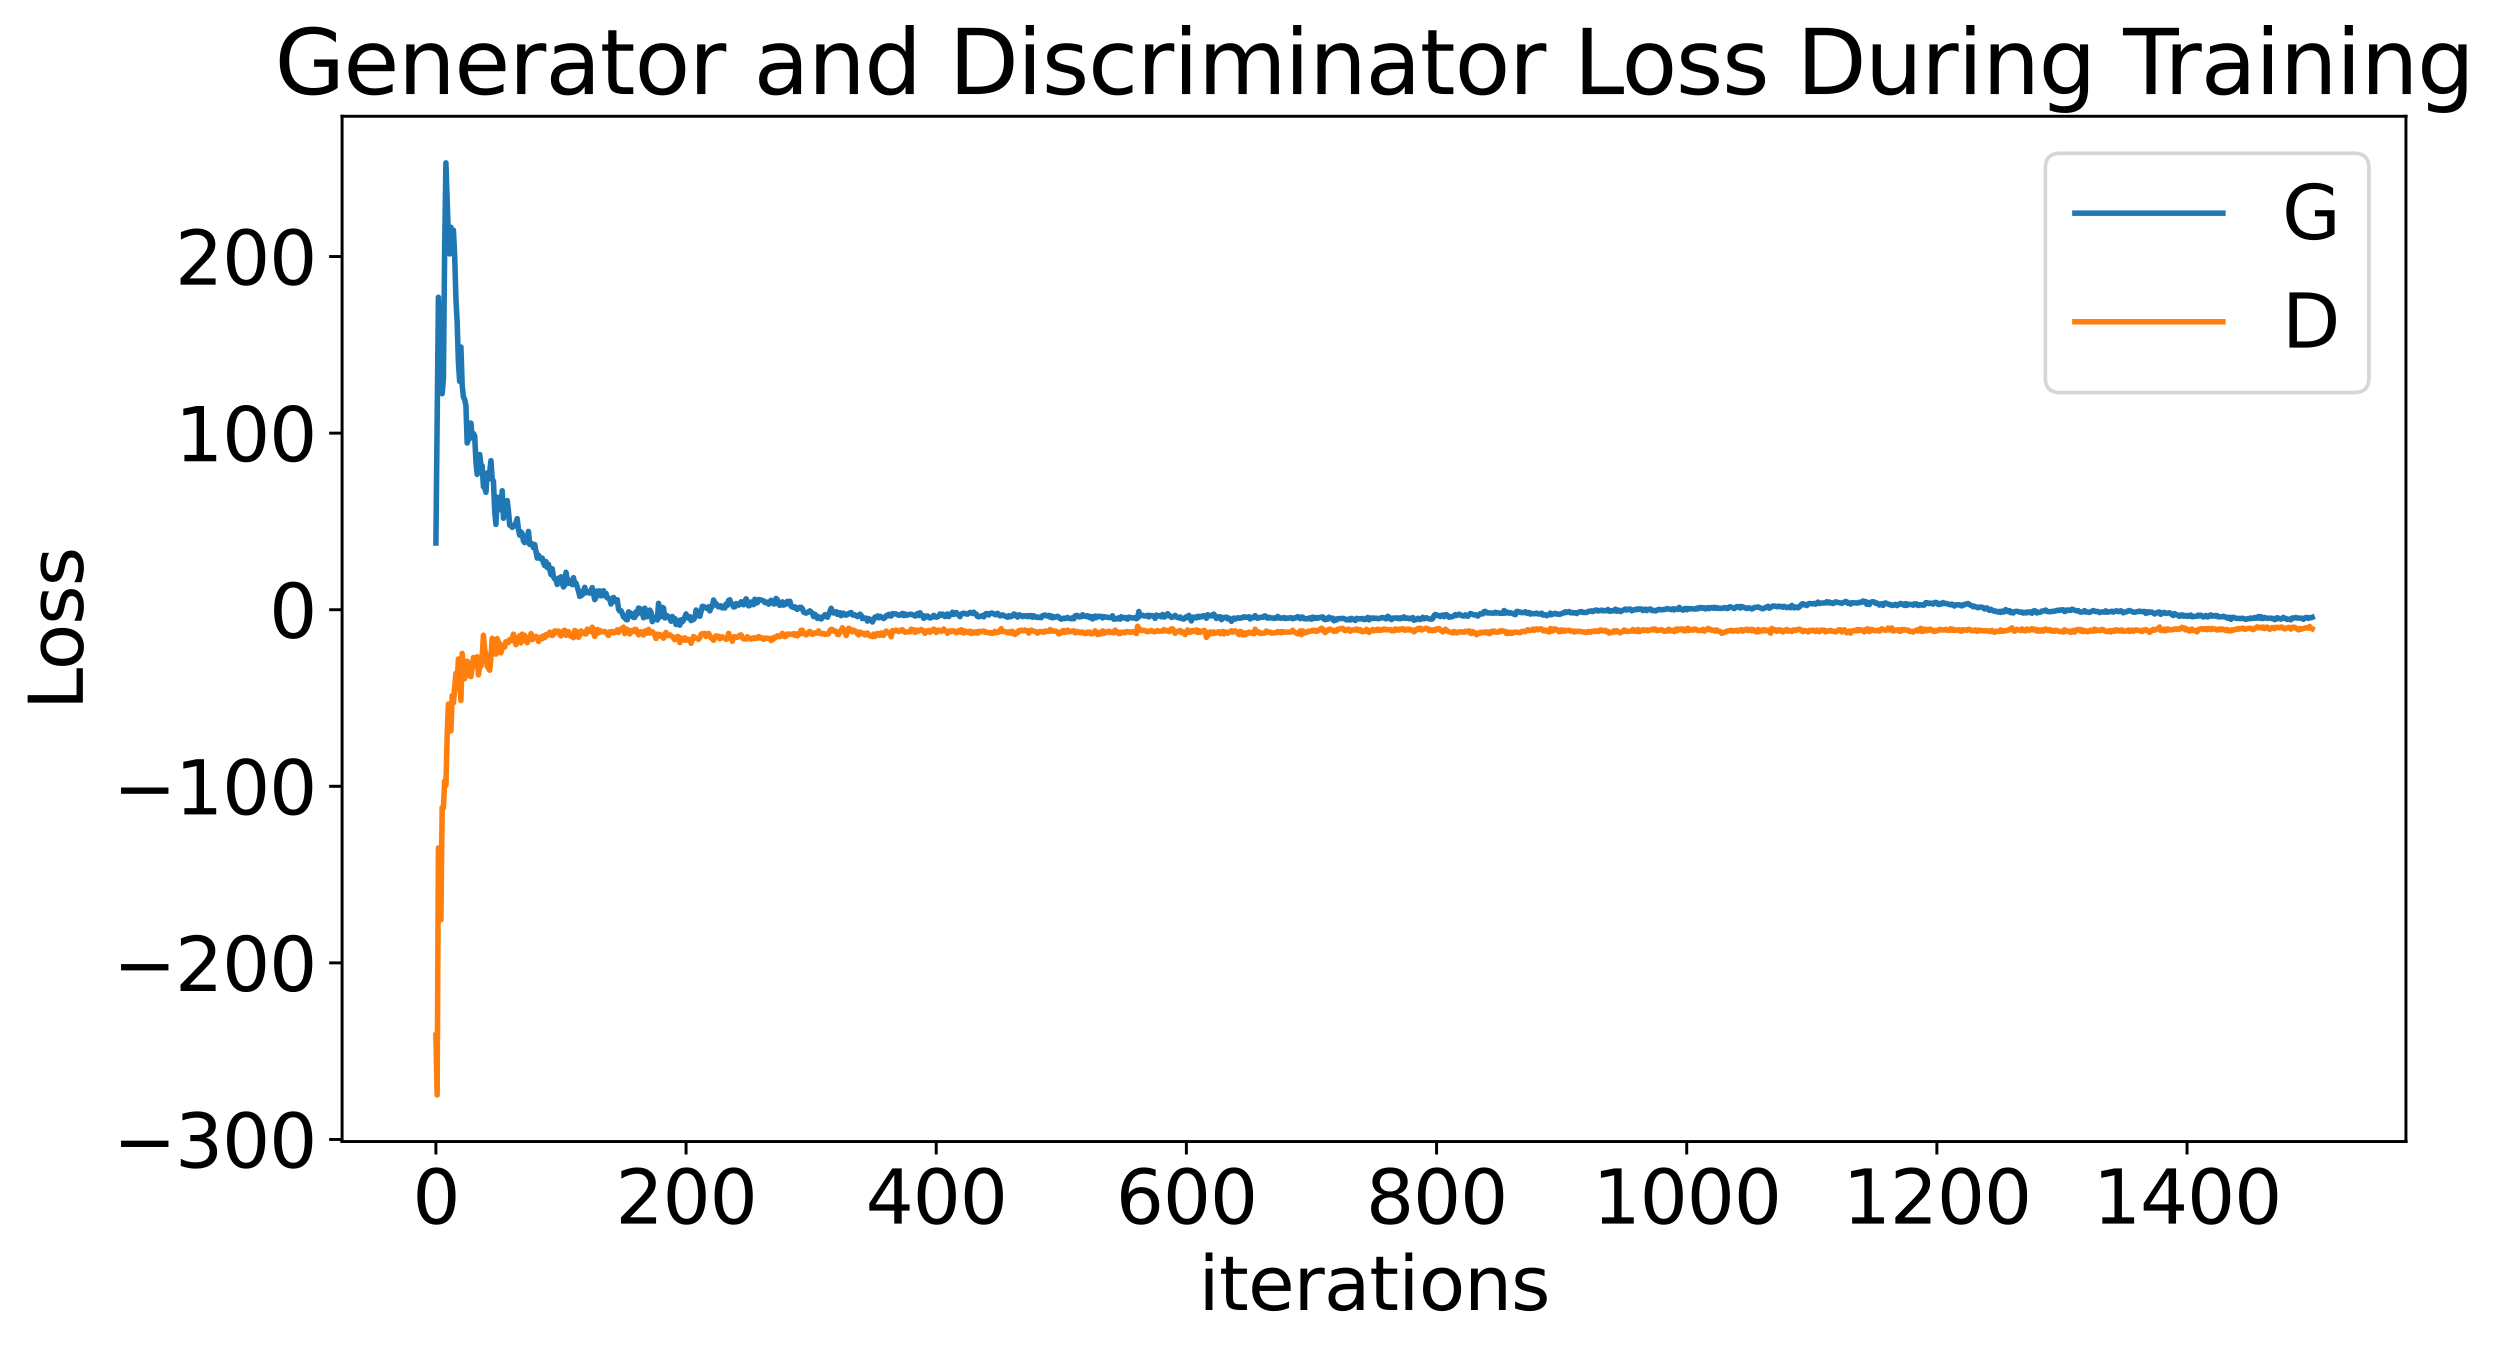 <?xml version="1.0" encoding="utf-8" standalone="no"?>
<!DOCTYPE svg PUBLIC "-//W3C//DTD SVG 1.1//EN"
  "http://www.w3.org/Graphics/SVG/1.1/DTD/svg11.dtd">
<svg xmlns:xlink="http://www.w3.org/1999/xlink" width="675.923pt" height="365.549pt" viewBox="0 0 675.923 365.549" xmlns="http://www.w3.org/2000/svg" version="1.1">
 <defs>
  <style type="text/css">*{stroke-linejoin: round; stroke-linecap: butt}</style>
 </defs>
 <g id="figure_1">
  <g id="patch_1">
   <path d="M 0 365.549 
L 675.923 365.549 
L 675.923 -0 
L 0 -0 
z
" style="fill: #ffffff"/>
  </g>
  <g id="axes_1">
   <g id="patch_2">
    <path d="M 92.491 308.636 
L 650.491 308.636 
L 650.491 31.436 
L 92.491 31.436 
z
" style="fill: #ffffff"/>
   </g>
   <g id="matplotlib.axis_1">
    <g id="xtick_1">
     <g id="line2d_1">
      <defs>
       <path id="m8cf7cc17f6" d="M 0 0 
L 0 3.5 
" style="stroke: #000000; stroke-width: 0.8"/>
      </defs>
      <g>
       <use xlink:href="#m8cf7cc17f6" x="117.854" y="308.636" style="stroke: #000000; stroke-width: 0.8"/>
      </g>
     </g>
     <g id="text_1">
      <!-- 0 -->
      <g transform="translate(111.492 330.833) scale(0.2 -0.2)">
       <defs>
        <path id="DejaVuSans-30" d="M 2034 4250 
Q 1547 4250 1301 3770 
Q 1056 3291 1056 2328 
Q 1056 1369 1301 889 
Q 1547 409 2034 409 
Q 2525 409 2770 889 
Q 3016 1369 3016 2328 
Q 3016 3291 2770 3770 
Q 2525 4250 2034 4250 
z
M 2034 4750 
Q 2819 4750 3233 4129 
Q 3647 3509 3647 2328 
Q 3647 1150 3233 529 
Q 2819 -91 2034 -91 
Q 1250 -91 836 529 
Q 422 1150 422 2328 
Q 422 3509 836 4129 
Q 1250 4750 2034 4750 
z
" transform="scale(0.016)"/>
       </defs>
       <use xlink:href="#DejaVuSans-30"/>
      </g>
     </g>
    </g>
    <g id="xtick_2">
     <g id="line2d_2">
      <g>
       <use xlink:href="#m8cf7cc17f6" x="185.491" y="308.636" style="stroke: #000000; stroke-width: 0.8"/>
      </g>
     </g>
     <g id="text_2">
      <!-- 200 -->
      <g transform="translate(166.403 330.833) scale(0.2 -0.2)">
       <defs>
        <path id="DejaVuSans-32" d="M 1228 531 
L 3431 531 
L 3431 0 
L 469 0 
L 469 531 
Q 828 903 1448 1529 
Q 2069 2156 2228 2338 
Q 2531 2678 2651 2914 
Q 2772 3150 2772 3378 
Q 2772 3750 2511 3984 
Q 2250 4219 1831 4219 
Q 1534 4219 1204 4116 
Q 875 4013 500 3803 
L 500 4441 
Q 881 4594 1212 4672 
Q 1544 4750 1819 4750 
Q 2544 4750 2975 4387 
Q 3406 4025 3406 3419 
Q 3406 3131 3298 2873 
Q 3191 2616 2906 2266 
Q 2828 2175 2409 1742 
Q 1991 1309 1228 531 
z
" transform="scale(0.016)"/>
       </defs>
       <use xlink:href="#DejaVuSans-32"/>
       <use xlink:href="#DejaVuSans-30" x="63.623"/>
       <use xlink:href="#DejaVuSans-30" x="127.246"/>
      </g>
     </g>
    </g>
    <g id="xtick_3">
     <g id="line2d_3">
      <g>
       <use xlink:href="#m8cf7cc17f6" x="253.127" y="308.636" style="stroke: #000000; stroke-width: 0.8"/>
      </g>
     </g>
     <g id="text_3">
      <!-- 400 -->
      <g transform="translate(234.039 330.833) scale(0.2 -0.2)">
       <defs>
        <path id="DejaVuSans-34" d="M 2419 4116 
L 825 1625 
L 2419 1625 
L 2419 4116 
z
M 2253 4666 
L 3047 4666 
L 3047 1625 
L 3713 1625 
L 3713 1100 
L 3047 1100 
L 3047 0 
L 2419 0 
L 2419 1100 
L 313 1100 
L 313 1709 
L 2253 4666 
z
" transform="scale(0.016)"/>
       </defs>
       <use xlink:href="#DejaVuSans-34"/>
       <use xlink:href="#DejaVuSans-30" x="63.623"/>
       <use xlink:href="#DejaVuSans-30" x="127.246"/>
      </g>
     </g>
    </g>
    <g id="xtick_4">
     <g id="line2d_4">
      <g>
       <use xlink:href="#m8cf7cc17f6" x="320.763" y="308.636" style="stroke: #000000; stroke-width: 0.8"/>
      </g>
     </g>
     <g id="text_4">
      <!-- 600 -->
      <g transform="translate(301.676 330.833) scale(0.2 -0.2)">
       <defs>
        <path id="DejaVuSans-36" d="M 2113 2584 
Q 1688 2584 1439 2293 
Q 1191 2003 1191 1497 
Q 1191 994 1439 701 
Q 1688 409 2113 409 
Q 2538 409 2786 701 
Q 3034 994 3034 1497 
Q 3034 2003 2786 2293 
Q 2538 2584 2113 2584 
z
M 3366 4563 
L 3366 3988 
Q 3128 4100 2886 4159 
Q 2644 4219 2406 4219 
Q 1781 4219 1451 3797 
Q 1122 3375 1075 2522 
Q 1259 2794 1537 2939 
Q 1816 3084 2150 3084 
Q 2853 3084 3261 2657 
Q 3669 2231 3669 1497 
Q 3669 778 3244 343 
Q 2819 -91 2113 -91 
Q 1303 -91 875 529 
Q 447 1150 447 2328 
Q 447 3434 972 4092 
Q 1497 4750 2381 4750 
Q 2619 4750 2861 4703 
Q 3103 4656 3366 4563 
z
" transform="scale(0.016)"/>
       </defs>
       <use xlink:href="#DejaVuSans-36"/>
       <use xlink:href="#DejaVuSans-30" x="63.623"/>
       <use xlink:href="#DejaVuSans-30" x="127.246"/>
      </g>
     </g>
    </g>
    <g id="xtick_5">
     <g id="line2d_5">
      <g>
       <use xlink:href="#m8cf7cc17f6" x="388.4" y="308.636" style="stroke: #000000; stroke-width: 0.8"/>
      </g>
     </g>
     <g id="text_5">
      <!-- 800 -->
      <g transform="translate(369.312 330.833) scale(0.2 -0.2)">
       <defs>
        <path id="DejaVuSans-38" d="M 2034 2216 
Q 1584 2216 1326 1975 
Q 1069 1734 1069 1313 
Q 1069 891 1326 650 
Q 1584 409 2034 409 
Q 2484 409 2743 651 
Q 3003 894 3003 1313 
Q 3003 1734 2745 1975 
Q 2488 2216 2034 2216 
z
M 1403 2484 
Q 997 2584 770 2862 
Q 544 3141 544 3541 
Q 544 4100 942 4425 
Q 1341 4750 2034 4750 
Q 2731 4750 3128 4425 
Q 3525 4100 3525 3541 
Q 3525 3141 3298 2862 
Q 3072 2584 2669 2484 
Q 3125 2378 3379 2068 
Q 3634 1759 3634 1313 
Q 3634 634 3220 271 
Q 2806 -91 2034 -91 
Q 1263 -91 848 271 
Q 434 634 434 1313 
Q 434 1759 690 2068 
Q 947 2378 1403 2484 
z
M 1172 3481 
Q 1172 3119 1398 2916 
Q 1625 2713 2034 2713 
Q 2441 2713 2670 2916 
Q 2900 3119 2900 3481 
Q 2900 3844 2670 4047 
Q 2441 4250 2034 4250 
Q 1625 4250 1398 4047 
Q 1172 3844 1172 3481 
z
" transform="scale(0.016)"/>
       </defs>
       <use xlink:href="#DejaVuSans-38"/>
       <use xlink:href="#DejaVuSans-30" x="63.623"/>
       <use xlink:href="#DejaVuSans-30" x="127.246"/>
      </g>
     </g>
    </g>
    <g id="xtick_6">
     <g id="line2d_6">
      <g>
       <use xlink:href="#m8cf7cc17f6" x="456.036" y="308.636" style="stroke: #000000; stroke-width: 0.8"/>
      </g>
     </g>
     <g id="text_6">
      <!-- 1000 -->
      <g transform="translate(430.586 330.833) scale(0.2 -0.2)">
       <defs>
        <path id="DejaVuSans-31" d="M 794 531 
L 1825 531 
L 1825 4091 
L 703 3866 
L 703 4441 
L 1819 4666 
L 2450 4666 
L 2450 531 
L 3481 531 
L 3481 0 
L 794 0 
L 794 531 
z
" transform="scale(0.016)"/>
       </defs>
       <use xlink:href="#DejaVuSans-31"/>
       <use xlink:href="#DejaVuSans-30" x="63.623"/>
       <use xlink:href="#DejaVuSans-30" x="127.246"/>
       <use xlink:href="#DejaVuSans-30" x="190.869"/>
      </g>
     </g>
    </g>
    <g id="xtick_7">
     <g id="line2d_7">
      <g>
       <use xlink:href="#m8cf7cc17f6" x="523.672" y="308.636" style="stroke: #000000; stroke-width: 0.8"/>
      </g>
     </g>
     <g id="text_7">
      <!-- 1200 -->
      <g transform="translate(498.222 330.833) scale(0.2 -0.2)">
       <use xlink:href="#DejaVuSans-31"/>
       <use xlink:href="#DejaVuSans-32" x="63.623"/>
       <use xlink:href="#DejaVuSans-30" x="127.246"/>
       <use xlink:href="#DejaVuSans-30" x="190.869"/>
      </g>
     </g>
    </g>
    <g id="xtick_8">
     <g id="line2d_8">
      <g>
       <use xlink:href="#m8cf7cc17f6" x="591.309" y="308.636" style="stroke: #000000; stroke-width: 0.8"/>
      </g>
     </g>
     <g id="text_8">
      <!-- 1400 -->
      <g transform="translate(565.859 330.833) scale(0.2 -0.2)">
       <use xlink:href="#DejaVuSans-31"/>
       <use xlink:href="#DejaVuSans-34" x="63.623"/>
       <use xlink:href="#DejaVuSans-30" x="127.246"/>
       <use xlink:href="#DejaVuSans-30" x="190.869"/>
      </g>
     </g>
    </g>
    <g id="text_9">
     <!-- iterations -->
     <g transform="translate(324.036 354.189) scale(0.2 -0.2)">
      <defs>
       <path id="DejaVuSans-69" d="M 603 3500 
L 1178 3500 
L 1178 0 
L 603 0 
L 603 3500 
z
M 603 4863 
L 1178 4863 
L 1178 4134 
L 603 4134 
L 603 4863 
z
" transform="scale(0.016)"/>
       <path id="DejaVuSans-74" d="M 1172 4494 
L 1172 3500 
L 2356 3500 
L 2356 3053 
L 1172 3053 
L 1172 1153 
Q 1172 725 1289 603 
Q 1406 481 1766 481 
L 2356 481 
L 2356 0 
L 1766 0 
Q 1100 0 847 248 
Q 594 497 594 1153 
L 594 3053 
L 172 3053 
L 172 3500 
L 594 3500 
L 594 4494 
L 1172 4494 
z
" transform="scale(0.016)"/>
       <path id="DejaVuSans-65" d="M 3597 1894 
L 3597 1613 
L 953 1613 
Q 991 1019 1311 708 
Q 1631 397 2203 397 
Q 2534 397 2845 478 
Q 3156 559 3463 722 
L 3463 178 
Q 3153 47 2828 -22 
Q 2503 -91 2169 -91 
Q 1331 -91 842 396 
Q 353 884 353 1716 
Q 353 2575 817 3079 
Q 1281 3584 2069 3584 
Q 2775 3584 3186 3129 
Q 3597 2675 3597 1894 
z
M 3022 2063 
Q 3016 2534 2758 2815 
Q 2500 3097 2075 3097 
Q 1594 3097 1305 2825 
Q 1016 2553 972 2059 
L 3022 2063 
z
" transform="scale(0.016)"/>
       <path id="DejaVuSans-72" d="M 2631 2963 
Q 2534 3019 2420 3045 
Q 2306 3072 2169 3072 
Q 1681 3072 1420 2755 
Q 1159 2438 1159 1844 
L 1159 0 
L 581 0 
L 581 3500 
L 1159 3500 
L 1159 2956 
Q 1341 3275 1631 3429 
Q 1922 3584 2338 3584 
Q 2397 3584 2469 3576 
Q 2541 3569 2628 3553 
L 2631 2963 
z
" transform="scale(0.016)"/>
       <path id="DejaVuSans-61" d="M 2194 1759 
Q 1497 1759 1228 1600 
Q 959 1441 959 1056 
Q 959 750 1161 570 
Q 1363 391 1709 391 
Q 2188 391 2477 730 
Q 2766 1069 2766 1631 
L 2766 1759 
L 2194 1759 
z
M 3341 1997 
L 3341 0 
L 2766 0 
L 2766 531 
Q 2569 213 2275 61 
Q 1981 -91 1556 -91 
Q 1019 -91 701 211 
Q 384 513 384 1019 
Q 384 1609 779 1909 
Q 1175 2209 1959 2209 
L 2766 2209 
L 2766 2266 
Q 2766 2663 2505 2880 
Q 2244 3097 1772 3097 
Q 1472 3097 1187 3025 
Q 903 2953 641 2809 
L 641 3341 
Q 956 3463 1253 3523 
Q 1550 3584 1831 3584 
Q 2591 3584 2966 3190 
Q 3341 2797 3341 1997 
z
" transform="scale(0.016)"/>
       <path id="DejaVuSans-6f" d="M 1959 3097 
Q 1497 3097 1228 2736 
Q 959 2375 959 1747 
Q 959 1119 1226 758 
Q 1494 397 1959 397 
Q 2419 397 2687 759 
Q 2956 1122 2956 1747 
Q 2956 2369 2687 2733 
Q 2419 3097 1959 3097 
z
M 1959 3584 
Q 2709 3584 3137 3096 
Q 3566 2609 3566 1747 
Q 3566 888 3137 398 
Q 2709 -91 1959 -91 
Q 1206 -91 779 398 
Q 353 888 353 1747 
Q 353 2609 779 3096 
Q 1206 3584 1959 3584 
z
" transform="scale(0.016)"/>
       <path id="DejaVuSans-6e" d="M 3513 2113 
L 3513 0 
L 2938 0 
L 2938 2094 
Q 2938 2591 2744 2837 
Q 2550 3084 2163 3084 
Q 1697 3084 1428 2787 
Q 1159 2491 1159 1978 
L 1159 0 
L 581 0 
L 581 3500 
L 1159 3500 
L 1159 2956 
Q 1366 3272 1645 3428 
Q 1925 3584 2291 3584 
Q 2894 3584 3203 3211 
Q 3513 2838 3513 2113 
z
" transform="scale(0.016)"/>
       <path id="DejaVuSans-73" d="M 2834 3397 
L 2834 2853 
Q 2591 2978 2328 3040 
Q 2066 3103 1784 3103 
Q 1356 3103 1142 2972 
Q 928 2841 928 2578 
Q 928 2378 1081 2264 
Q 1234 2150 1697 2047 
L 1894 2003 
Q 2506 1872 2764 1633 
Q 3022 1394 3022 966 
Q 3022 478 2636 193 
Q 2250 -91 1575 -91 
Q 1294 -91 989 -36 
Q 684 19 347 128 
L 347 722 
Q 666 556 975 473 
Q 1284 391 1588 391 
Q 1994 391 2212 530 
Q 2431 669 2431 922 
Q 2431 1156 2273 1281 
Q 2116 1406 1581 1522 
L 1381 1569 
Q 847 1681 609 1914 
Q 372 2147 372 2553 
Q 372 3047 722 3315 
Q 1072 3584 1716 3584 
Q 2034 3584 2315 3537 
Q 2597 3491 2834 3397 
z
" transform="scale(0.016)"/>
      </defs>
      <use xlink:href="#DejaVuSans-69"/>
      <use xlink:href="#DejaVuSans-74" x="27.783"/>
      <use xlink:href="#DejaVuSans-65" x="66.992"/>
      <use xlink:href="#DejaVuSans-72" x="128.516"/>
      <use xlink:href="#DejaVuSans-61" x="169.629"/>
      <use xlink:href="#DejaVuSans-74" x="230.908"/>
      <use xlink:href="#DejaVuSans-69" x="270.117"/>
      <use xlink:href="#DejaVuSans-6f" x="297.9"/>
      <use xlink:href="#DejaVuSans-6e" x="359.082"/>
      <use xlink:href="#DejaVuSans-73" x="422.461"/>
     </g>
    </g>
   </g>
   <g id="matplotlib.axis_2">
    <g id="ytick_1">
     <g id="line2d_9">
      <defs>
       <path id="m7d93c6595d" d="M 0 0 
L -3.5 0 
" style="stroke: #000000; stroke-width: 0.8"/>
      </defs>
      <g>
       <use xlink:href="#m7d93c6595d" x="92.491" y="308.076" style="stroke: #000000; stroke-width: 0.8"/>
      </g>
     </g>
     <g id="text_10">
      <!-- −300 -->
      <g transform="translate(30.556 315.675) scale(0.2 -0.2)">
       <defs>
        <path id="DejaVuSans-2212" d="M 678 2272 
L 4684 2272 
L 4684 1741 
L 678 1741 
L 678 2272 
z
" transform="scale(0.016)"/>
        <path id="DejaVuSans-33" d="M 2597 2516 
Q 3050 2419 3304 2112 
Q 3559 1806 3559 1356 
Q 3559 666 3084 287 
Q 2609 -91 1734 -91 
Q 1441 -91 1130 -33 
Q 819 25 488 141 
L 488 750 
Q 750 597 1062 519 
Q 1375 441 1716 441 
Q 2309 441 2620 675 
Q 2931 909 2931 1356 
Q 2931 1769 2642 2001 
Q 2353 2234 1838 2234 
L 1294 2234 
L 1294 2753 
L 1863 2753 
Q 2328 2753 2575 2939 
Q 2822 3125 2822 3475 
Q 2822 3834 2567 4026 
Q 2313 4219 1838 4219 
Q 1578 4219 1281 4162 
Q 984 4106 628 3988 
L 628 4550 
Q 988 4650 1302 4700 
Q 1616 4750 1894 4750 
Q 2613 4750 3031 4423 
Q 3450 4097 3450 3541 
Q 3450 3153 3228 2886 
Q 3006 2619 2597 2516 
z
" transform="scale(0.016)"/>
       </defs>
       <use xlink:href="#DejaVuSans-2212"/>
       <use xlink:href="#DejaVuSans-33" x="83.789"/>
       <use xlink:href="#DejaVuSans-30" x="147.412"/>
       <use xlink:href="#DejaVuSans-30" x="211.035"/>
      </g>
     </g>
    </g>
    <g id="ytick_2">
     <g id="line2d_10">
      <g>
       <use xlink:href="#m7d93c6595d" x="92.491" y="260.334" style="stroke: #000000; stroke-width: 0.8"/>
      </g>
     </g>
     <g id="text_11">
      <!-- −200 -->
      <g transform="translate(30.556 267.932) scale(0.2 -0.2)">
       <use xlink:href="#DejaVuSans-2212"/>
       <use xlink:href="#DejaVuSans-32" x="83.789"/>
       <use xlink:href="#DejaVuSans-30" x="147.412"/>
       <use xlink:href="#DejaVuSans-30" x="211.035"/>
      </g>
     </g>
    </g>
    <g id="ytick_3">
     <g id="line2d_11">
      <g>
       <use xlink:href="#m7d93c6595d" x="92.491" y="212.591" style="stroke: #000000; stroke-width: 0.8"/>
      </g>
     </g>
     <g id="text_12">
      <!-- −100 -->
      <g transform="translate(30.556 220.19) scale(0.2 -0.2)">
       <use xlink:href="#DejaVuSans-2212"/>
       <use xlink:href="#DejaVuSans-31" x="83.789"/>
       <use xlink:href="#DejaVuSans-30" x="147.412"/>
       <use xlink:href="#DejaVuSans-30" x="211.035"/>
      </g>
     </g>
    </g>
    <g id="ytick_4">
     <g id="line2d_12">
      <g>
       <use xlink:href="#m7d93c6595d" x="92.491" y="164.849" style="stroke: #000000; stroke-width: 0.8"/>
      </g>
     </g>
     <g id="text_13">
      <!-- 0 -->
      <g transform="translate(72.766 172.447) scale(0.2 -0.2)">
       <use xlink:href="#DejaVuSans-30"/>
      </g>
     </g>
    </g>
    <g id="ytick_5">
     <g id="line2d_13">
      <g>
       <use xlink:href="#m7d93c6595d" x="92.491" y="117.106" style="stroke: #000000; stroke-width: 0.8"/>
      </g>
     </g>
     <g id="text_14">
      <!-- 100 -->
      <g transform="translate(47.316 124.704) scale(0.2 -0.2)">
       <use xlink:href="#DejaVuSans-31"/>
       <use xlink:href="#DejaVuSans-30" x="63.623"/>
       <use xlink:href="#DejaVuSans-30" x="127.246"/>
      </g>
     </g>
    </g>
    <g id="ytick_6">
     <g id="line2d_14">
      <g>
       <use xlink:href="#m7d93c6595d" x="92.491" y="69.363" style="stroke: #000000; stroke-width: 0.8"/>
      </g>
     </g>
     <g id="text_15">
      <!-- 200 -->
      <g transform="translate(47.316 76.962) scale(0.2 -0.2)">
       <use xlink:href="#DejaVuSans-32"/>
       <use xlink:href="#DejaVuSans-30" x="63.623"/>
       <use xlink:href="#DejaVuSans-30" x="127.246"/>
      </g>
     </g>
    </g>
    <g id="text_16">
     <!-- Loss -->
     <g transform="translate(22.397 191.971) rotate(-90) scale(0.2 -0.2)">
      <defs>
       <path id="DejaVuSans-4c" d="M 628 4666 
L 1259 4666 
L 1259 531 
L 3531 531 
L 3531 0 
L 628 0 
L 628 4666 
z
" transform="scale(0.016)"/>
      </defs>
      <use xlink:href="#DejaVuSans-4c"/>
      <use xlink:href="#DejaVuSans-6f" x="53.963"/>
      <use xlink:href="#DejaVuSans-73" x="115.145"/>
      <use xlink:href="#DejaVuSans-73" x="167.244"/>
     </g>
    </g>
   </g>
   <g id="line2d_15">
    <path d="M 117.854 146.813 
L 118.531 80.392 
L 118.869 93.975 
L 119.545 106.443 
L 119.883 102.549 
L 120.222 66.652 
L 120.56 44.036 
L 121.236 64.166 
L 121.574 68.653 
L 121.912 61.461 
L 122.251 63.79 
L 122.589 62.243 
L 122.927 69.058 
L 123.265 80.741 
L 123.603 87.131 
L 123.942 98.14 
L 124.28 103.093 
L 124.618 93.826 
L 124.956 104.095 
L 125.294 107.309 
L 125.632 107.993 
L 125.971 109.645 
L 126.309 119.774 
L 126.647 118.893 
L 126.985 114.43 
L 127.323 114.412 
L 127.662 118.415 
L 128 117.207 
L 128.338 117.824 
L 128.676 124.735 
L 129.014 128.259 
L 129.352 123.196 
L 129.691 122.886 
L 130.029 125.844 
L 130.367 125.967 
L 130.705 131.582 
L 131.043 131.872 
L 131.382 133.114 
L 131.72 127.878 
L 132.058 129.496 
L 132.396 127.713 
L 132.734 124.552 
L 133.072 129.481 
L 133.411 130.091 
L 133.749 138.115 
L 134.087 141.782 
L 134.425 134.415 
L 134.763 137.676 
L 135.102 136.065 
L 135.44 137.87 
L 135.778 132.691 
L 136.116 140.12 
L 136.454 137.645 
L 136.792 136.745 
L 137.131 135.336 
L 137.469 138.13 
L 137.807 142.003 
L 138.145 141.846 
L 138.483 142.579 
L 138.822 142.251 
L 139.16 142.172 
L 139.498 141.417 
L 139.836 140.225 
L 140.174 143.217 
L 140.512 144.688 
L 140.851 143.797 
L 141.189 144.278 
L 141.527 146.271 
L 141.865 146.702 
L 142.203 145.462 
L 142.542 145.834 
L 142.88 143.693 
L 143.218 147.194 
L 143.556 146.821 
L 143.894 147.072 
L 144.232 148.094 
L 144.571 147.234 
L 145.247 150.884 
L 145.585 150.093 
L 145.923 150.883 
L 146.262 151.093 
L 146.6 150.889 
L 146.938 152.174 
L 147.276 152.943 
L 147.614 151.838 
L 147.952 153.426 
L 148.291 152.602 
L 148.967 155.337 
L 149.305 153.769 
L 149.643 155.986 
L 149.982 156.514 
L 150.32 156.792 
L 150.658 158.005 
L 150.996 156.319 
L 151.334 157.103 
L 151.672 155.953 
L 152.011 157.745 
L 152.349 158.684 
L 152.687 158.245 
L 153.025 154.73 
L 153.363 156.566 
L 153.702 157.7 
L 154.04 156.92 
L 154.378 157.017 
L 154.716 158.068 
L 155.054 156.191 
L 155.392 157.969 
L 155.731 157.663 
L 156.407 159.728 
L 156.745 161.236 
L 157.422 160.848 
L 158.098 158.8 
L 158.436 160.26 
L 158.774 159.927 
L 159.112 160.268 
L 159.451 160.365 
L 160.127 158.884 
L 160.803 162.123 
L 161.142 161.528 
L 161.48 159.785 
L 161.818 160.608 
L 162.156 159.759 
L 162.494 161.089 
L 163.171 159.732 
L 163.509 161.107 
L 163.847 160.441 
L 164.185 161.63 
L 164.523 161.671 
L 164.862 162.152 
L 165.2 163.316 
L 165.876 161.537 
L 166.214 162.636 
L 166.891 162.15 
L 167.229 164.664 
L 167.567 165.211 
L 167.905 165.14 
L 168.243 165.83 
L 168.582 166.831 
L 168.92 166.919 
L 169.258 167.478 
L 169.596 167.576 
L 169.934 165.443 
L 170.272 165.627 
L 170.611 166.593 
L 170.949 165.962 
L 171.287 166.931 
L 171.625 166.917 
L 171.963 165.406 
L 172.302 166.035 
L 172.64 164.4 
L 172.978 164.528 
L 173.316 164.778 
L 173.654 165.584 
L 173.992 167.012 
L 174.331 164.441 
L 175.007 166.745 
L 175.683 164.956 
L 176.022 165.544 
L 176.36 168.059 
L 176.698 166.863 
L 177.036 166.852 
L 177.712 167.611 
L 178.051 163.137 
L 178.389 166.852 
L 178.727 164.939 
L 179.065 164.214 
L 179.403 164.387 
L 179.742 167.064 
L 180.08 167.008 
L 180.418 166.463 
L 180.756 166.887 
L 181.094 166.91 
L 181.432 167.963 
L 181.771 166.681 
L 182.109 167.176 
L 182.447 167.246 
L 182.785 168.844 
L 183.123 167.709 
L 183.462 168.158 
L 183.8 169.018 
L 184.138 167.592 
L 184.476 168.116 
L 184.814 167.66 
L 185.491 165.995 
L 185.829 166.96 
L 186.167 167.091 
L 186.505 166.722 
L 186.843 167.802 
L 187.182 167.452 
L 187.52 167.494 
L 187.858 166.977 
L 188.196 164.934 
L 188.534 165.345 
L 188.872 166.148 
L 189.211 166.617 
L 189.887 163.957 
L 190.225 163.967 
L 190.563 164.243 
L 190.902 164.333 
L 191.24 164.564 
L 191.578 164.054 
L 191.916 165.162 
L 192.254 164.311 
L 192.592 163.895 
L 192.931 162.23 
L 193.269 163.021 
L 193.607 163.191 
L 193.945 163.821 
L 194.283 164.095 
L 194.622 163.816 
L 194.96 163.811 
L 195.298 164.366 
L 195.636 164.154 
L 195.974 164.381 
L 196.312 163.315 
L 196.651 163.672 
L 196.989 162.35 
L 197.327 162.175 
L 197.665 163.137 
L 198.003 163.468 
L 198.342 164.098 
L 198.68 164.052 
L 199.018 163.192 
L 199.356 163.338 
L 199.694 163.61 
L 200.032 163.409 
L 200.371 162.704 
L 200.709 163.023 
L 201.047 163.529 
L 201.385 162.514 
L 201.723 161.906 
L 202.4 163.801 
L 202.738 163.662 
L 203.076 162.767 
L 203.414 163.428 
L 203.752 163.458 
L 204.091 162.019 
L 204.429 163.02 
L 204.767 162.951 
L 205.105 162.107 
L 205.782 162.229 
L 206.458 162.468 
L 206.796 162.913 
L 207.134 162.775 
L 207.472 162.843 
L 207.811 163.355 
L 208.149 162.628 
L 208.487 162.306 
L 208.825 162.595 
L 209.163 163.28 
L 209.502 163.235 
L 209.84 161.798 
L 210.178 162.181 
L 210.516 163.301 
L 210.854 163.675 
L 211.192 163.381 
L 211.531 162.734 
L 211.869 163.61 
L 212.207 163.323 
L 212.545 163.353 
L 212.883 162.602 
L 213.222 163.122 
L 213.56 162.57 
L 213.898 163.909 
L 214.236 164.132 
L 214.574 164.182 
L 214.912 164.069 
L 215.251 164.588 
L 215.589 164.74 
L 215.927 164.283 
L 216.603 164.186 
L 216.942 164.616 
L 217.28 165.504 
L 217.956 165.767 
L 218.632 165.438 
L 218.971 165.166 
L 219.647 165.821 
L 219.985 166.699 
L 220.323 166.09 
L 220.662 166.546 
L 221 167.202 
L 221.338 166.722 
L 222.014 167.357 
L 223.029 166.196 
L 223.367 166.672 
L 223.705 166.874 
L 224.043 166.186 
L 224.72 164.469 
L 225.058 165.367 
L 225.396 165.737 
L 226.072 165.389 
L 226.411 166.118 
L 226.749 166.045 
L 227.087 165.652 
L 227.425 166.464 
L 227.763 165.812 
L 228.102 165.811 
L 228.44 166.233 
L 228.778 166.329 
L 229.116 166.184 
L 229.454 165.832 
L 230.131 165.619 
L 230.469 166.241 
L 230.807 166.332 
L 231.145 166.229 
L 231.822 166.707 
L 232.498 166.057 
L 232.836 166.367 
L 233.174 167.26 
L 233.512 167.008 
L 233.851 167.162 
L 234.189 167.142 
L 234.527 167.918 
L 234.865 167.266 
L 235.203 167.63 
L 235.542 167.502 
L 235.88 168.161 
L 236.556 166.867 
L 236.894 166.92 
L 237.232 166.549 
L 237.571 167.039 
L 237.909 166.612 
L 238.923 167.228 
L 239.262 166.976 
L 239.6 166.452 
L 239.938 166.489 
L 240.276 166.092 
L 240.614 166.502 
L 240.952 166.56 
L 241.291 165.91 
L 242.305 166.006 
L 242.982 166.349 
L 243.32 166.323 
L 243.996 165.846 
L 244.334 166.437 
L 244.672 165.984 
L 245.011 166.38 
L 246.025 166.068 
L 246.363 166.07 
L 246.702 166.238 
L 247.04 166.275 
L 247.378 166.56 
L 247.716 166.428 
L 248.054 165.903 
L 248.392 166.414 
L 248.731 165.688 
L 249.069 166.21 
L 249.407 166.443 
L 249.745 167.175 
L 250.083 166.547 
L 250.422 166.812 
L 250.76 166.534 
L 251.436 167.081 
L 252.112 166.84 
L 252.451 166.369 
L 253.127 166.876 
L 253.465 166.808 
L 253.803 166.563 
L 254.142 166.01 
L 254.48 166.357 
L 254.818 166.028 
L 255.156 166.255 
L 255.494 166.696 
L 255.832 166.184 
L 256.171 166.003 
L 256.509 166.706 
L 256.847 166.215 
L 257.185 166.142 
L 257.523 165.532 
L 257.862 166.138 
L 258.2 165.987 
L 258.538 165.612 
L 259.552 166.712 
L 259.891 166.035 
L 260.567 165.784 
L 261.582 166.055 
L 262.258 165.584 
L 262.596 165.646 
L 262.934 165.847 
L 263.272 165.522 
L 263.611 165.979 
L 263.949 166.035 
L 264.287 166.662 
L 264.625 166.76 
L 265.64 166.435 
L 265.978 166.783 
L 266.316 166.141 
L 266.654 165.875 
L 266.992 165.975 
L 267.331 166.271 
L 267.669 165.838 
L 268.345 165.77 
L 269.022 166.178 
L 269.36 166.191 
L 269.698 165.818 
L 270.374 166.511 
L 270.712 166.449 
L 271.051 166.241 
L 272.403 166.883 
L 272.742 166.46 
L 273.08 166.758 
L 273.756 166.516 
L 274.094 166.008 
L 274.432 166.129 
L 275.109 166.845 
L 275.447 166.274 
L 275.785 166.282 
L 276.462 166.712 
L 276.8 166.497 
L 277.138 166.611 
L 277.476 166.444 
L 277.814 166.73 
L 278.152 166.437 
L 278.491 166.704 
L 278.829 166.441 
L 279.167 166.89 
L 279.505 166.503 
L 280.182 166.926 
L 280.52 166.803 
L 280.858 166.976 
L 281.196 166.899 
L 281.534 166.984 
L 281.872 166.476 
L 282.549 166.278 
L 282.887 166.503 
L 283.225 166.57 
L 283.563 166.37 
L 283.902 166.853 
L 284.24 166.531 
L 284.578 167.048 
L 284.916 166.761 
L 285.254 166.886 
L 285.931 166.645 
L 286.269 166.826 
L 286.607 167.224 
L 286.945 167.398 
L 287.622 167.137 
L 287.96 167.25 
L 288.636 166.936 
L 288.974 167.181 
L 289.651 167.295 
L 289.989 167.001 
L 290.327 167.302 
L 290.665 166.535 
L 291.003 166.397 
L 291.342 166.435 
L 291.68 166.783 
L 292.356 166.731 
L 292.694 166.217 
L 293.032 166.567 
L 293.371 166.529 
L 293.709 166.719 
L 294.047 166.465 
L 294.723 167.027 
L 295.062 166.683 
L 295.4 167.336 
L 295.738 167.092 
L 296.076 166.567 
L 296.414 166.989 
L 296.752 166.623 
L 297.767 166.675 
L 298.105 167.062 
L 298.443 166.724 
L 299.12 166.845 
L 299.796 166.963 
L 300.134 166.983 
L 300.472 166.842 
L 300.811 166.502 
L 301.149 167.418 
L 301.487 167.302 
L 301.825 167.366 
L 302.502 167.024 
L 302.84 167.391 
L 303.178 166.757 
L 303.516 167.057 
L 304.192 166.958 
L 304.531 167.276 
L 304.869 167.375 
L 305.207 166.841 
L 306.222 167.113 
L 306.898 166.972 
L 307.236 167.291 
L 307.574 167.067 
L 307.912 165.323 
L 308.251 166.546 
L 308.589 166.38 
L 308.927 166.35 
L 309.265 166.504 
L 309.942 166.556 
L 310.28 166.356 
L 310.618 166.794 
L 310.956 166.395 
L 311.971 166.558 
L 312.309 167.176 
L 312.647 166.287 
L 312.985 166.511 
L 313.323 166.462 
L 314 166.764 
L 314.338 166.13 
L 314.676 166.803 
L 315.014 166.742 
L 315.691 165.927 
L 316.705 166.934 
L 317.382 166.745 
L 317.72 166.37 
L 318.058 166.801 
L 318.734 167.071 
L 319.072 166.816 
L 319.411 167.223 
L 320.087 167.363 
L 320.425 166.969 
L 320.763 166.753 
L 321.102 166.998 
L 321.44 166.382 
L 321.778 166.995 
L 322.116 167.875 
L 322.454 166.987 
L 322.792 166.826 
L 323.469 167.049 
L 323.807 166.645 
L 324.145 166.91 
L 324.483 166.632 
L 324.822 166.784 
L 325.16 166.545 
L 325.498 166.456 
L 325.836 166.537 
L 326.174 167.145 
L 326.512 166.201 
L 326.851 166.478 
L 327.527 166.526 
L 327.865 166.162 
L 328.203 166.062 
L 328.88 167.214 
L 329.218 166.756 
L 329.556 166.974 
L 329.894 166.738 
L 330.232 167.536 
L 330.909 166.92 
L 331.247 166.985 
L 331.585 166.844 
L 331.923 167.331 
L 332.262 167.096 
L 332.6 167.413 
L 332.938 167.982 
L 333.276 167.303 
L 333.614 167.114 
L 333.952 167.372 
L 334.629 167.021 
L 334.967 167.147 
L 335.305 167.058 
L 335.643 167.107 
L 336.32 166.768 
L 336.658 166.903 
L 337.334 166.86 
L 337.672 166.764 
L 338.011 167.353 
L 338.349 166.947 
L 338.687 166.897 
L 339.025 167.016 
L 339.363 166.462 
L 340.04 167.159 
L 340.716 166.939 
L 341.054 166.852 
L 341.392 166.908 
L 341.731 166.615 
L 342.069 166.527 
L 342.407 166.991 
L 342.745 167.132 
L 343.083 166.872 
L 343.422 167.064 
L 344.098 167.056 
L 344.436 167.201 
L 344.774 167.046 
L 345.112 167.141 
L 345.451 166.671 
L 346.127 167.151 
L 346.803 167.093 
L 347.142 166.961 
L 347.48 167.238 
L 347.818 167.067 
L 348.156 167.195 
L 348.832 166.998 
L 349.171 167.06 
L 349.509 167.289 
L 349.847 167.065 
L 350.185 167.093 
L 350.862 166.718 
L 351.538 167.257 
L 351.876 166.848 
L 352.214 166.865 
L 352.552 167.268 
L 353.567 167.315 
L 353.905 167.112 
L 354.243 167.048 
L 354.582 167.417 
L 354.92 166.859 
L 355.258 166.975 
L 355.596 167.212 
L 355.934 166.953 
L 356.272 167.154 
L 356.949 166.886 
L 357.287 166.962 
L 357.625 166.795 
L 357.963 167.377 
L 358.302 167.534 
L 358.64 167.193 
L 358.978 167.396 
L 359.316 166.865 
L 359.992 167.31 
L 360.331 167.144 
L 360.669 167.839 
L 361.007 167.392 
L 361.345 167.624 
L 361.683 167.267 
L 363.036 167.197 
L 363.374 167.239 
L 364.051 167.601 
L 364.389 167.567 
L 364.727 167.343 
L 365.065 167.627 
L 365.403 167.185 
L 366.418 167.754 
L 366.756 167.193 
L 367.432 167.345 
L 367.771 167.276 
L 368.109 167.338 
L 368.447 167.218 
L 368.785 167.525 
L 369.123 167.486 
L 369.8 166.934 
L 370.138 167.599 
L 370.476 167.196 
L 370.814 167.073 
L 371.152 167.231 
L 371.491 167.088 
L 371.829 167.194 
L 372.167 167.141 
L 372.505 167.288 
L 372.843 167.258 
L 373.52 166.999 
L 374.196 167.024 
L 374.534 167.266 
L 374.872 167.303 
L 375.211 166.629 
L 375.549 166.868 
L 376.225 167.517 
L 376.563 167.131 
L 377.578 167.059 
L 377.916 167.225 
L 378.254 167.074 
L 378.592 167.3 
L 378.931 167.005 
L 379.269 167.181 
L 379.607 166.782 
L 379.945 167.195 
L 380.622 167.097 
L 380.96 167.292 
L 381.298 167.159 
L 381.636 167.285 
L 381.974 166.967 
L 382.312 167.694 
L 382.651 167.503 
L 382.989 167.514 
L 383.327 167.161 
L 384.003 167.503 
L 384.68 166.898 
L 385.018 167.31 
L 385.694 167.016 
L 386.032 167.251 
L 387.047 167.416 
L 387.385 167.211 
L 387.723 166.434 
L 388.062 166.127 
L 388.4 166.374 
L 388.738 166.34 
L 389.414 166.699 
L 389.752 166.367 
L 390.091 166.289 
L 390.429 166.737 
L 390.767 166.21 
L 391.105 166.206 
L 391.443 166.469 
L 391.782 166.893 
L 392.12 166.7 
L 392.458 166.797 
L 393.134 166.497 
L 393.472 166.17 
L 393.811 166.418 
L 394.487 166.053 
L 394.825 166.192 
L 395.163 166.459 
L 395.84 166.548 
L 396.178 166.246 
L 396.854 166.631 
L 397.531 165.867 
L 398.545 166.255 
L 399.222 166.263 
L 399.56 166.559 
L 400.236 165.905 
L 400.912 165.974 
L 401.251 165.351 
L 401.589 165.298 
L 401.927 165.698 
L 403.956 165.775 
L 404.294 165.533 
L 404.632 165.744 
L 404.971 165.648 
L 405.309 165.787 
L 406.323 165.81 
L 406.662 165.062 
L 407 165.785 
L 407.338 165.419 
L 408.014 165.781 
L 408.352 165.648 
L 409.705 166.188 
L 410.043 165.338 
L 410.382 165.297 
L 410.72 165.515 
L 411.058 165.505 
L 411.396 165.658 
L 411.734 165.549 
L 412.072 165.654 
L 412.411 165.394 
L 412.749 165.753 
L 413.087 165.821 
L 413.425 165.606 
L 413.763 166.029 
L 414.102 165.869 
L 414.778 165.946 
L 415.454 165.765 
L 415.792 165.982 
L 416.469 166.002 
L 416.807 165.788 
L 417.145 166.287 
L 417.822 166.211 
L 418.16 166.457 
L 418.836 166.188 
L 419.174 165.78 
L 419.512 166.209 
L 420.189 165.893 
L 420.527 165.827 
L 420.865 166.03 
L 421.203 166.003 
L 421.542 166.121 
L 422.218 165.924 
L 422.556 165.721 
L 422.894 165.697 
L 423.232 165.405 
L 423.571 165.597 
L 424.247 165.34 
L 424.585 165.682 
L 424.923 165.58 
L 425.262 165.731 
L 425.6 165.652 
L 425.938 165.688 
L 426.276 165.884 
L 426.614 165.584 
L 427.291 165.404 
L 427.629 165.352 
L 427.967 165.58 
L 428.982 165.603 
L 429.32 165.346 
L 430.334 165.159 
L 430.672 165.341 
L 431.349 164.955 
L 431.687 164.961 
L 432.025 165.192 
L 433.04 164.957 
L 433.378 165.146 
L 434.054 165.082 
L 434.392 165.095 
L 434.731 164.807 
L 435.069 165.228 
L 435.407 165.266 
L 435.745 165.103 
L 436.083 165.185 
L 436.422 165.012 
L 436.76 164.705 
L 437.098 165.269 
L 437.436 164.957 
L 437.774 165.007 
L 438.112 165.341 
L 439.465 164.662 
L 439.803 164.945 
L 440.142 164.735 
L 440.818 164.692 
L 441.156 165.13 
L 442.171 164.76 
L 442.509 164.835 
L 442.847 164.605 
L 443.185 164.754 
L 443.523 164.64 
L 443.862 164.668 
L 444.2 165.085 
L 444.538 164.8 
L 444.876 164.702 
L 445.214 165.092 
L 445.552 164.785 
L 446.229 164.655 
L 446.567 165.051 
L 446.905 165.094 
L 447.243 165.015 
L 447.582 165.173 
L 448.258 164.854 
L 448.596 164.753 
L 448.934 164.881 
L 450.287 164.767 
L 450.625 164.538 
L 451.978 164.844 
L 452.316 164.599 
L 452.654 164.904 
L 452.992 164.632 
L 453.331 164.646 
L 453.669 164.791 
L 454.007 164.208 
L 454.345 164.72 
L 454.683 164.686 
L 455.022 164.972 
L 455.36 164.608 
L 455.698 164.512 
L 456.036 164.873 
L 456.374 164.52 
L 456.712 164.653 
L 457.051 164.556 
L 458.403 164.682 
L 458.742 164.428 
L 459.08 164.624 
L 459.418 164.293 
L 459.756 164.24 
L 460.094 164.455 
L 460.432 164.293 
L 460.771 164.303 
L 461.109 164.651 
L 461.785 164.281 
L 462.123 164.558 
L 462.462 164.271 
L 462.8 164.266 
L 463.138 164.443 
L 463.476 164.196 
L 463.814 164.48 
L 464.152 164.262 
L 464.491 164.474 
L 465.843 164.474 
L 466.182 164.274 
L 466.52 164.296 
L 466.858 164.543 
L 467.196 164.458 
L 467.534 164.096 
L 467.872 164.07 
L 468.887 164.533 
L 469.563 164.003 
L 469.902 164.192 
L 470.24 164.002 
L 470.578 164.387 
L 470.916 163.98 
L 472.269 164.529 
L 472.607 164.349 
L 472.945 164.334 
L 473.622 164.654 
L 473.96 164.513 
L 474.298 164.249 
L 474.974 164.181 
L 475.312 164.087 
L 476.327 164.528 
L 476.665 164.586 
L 478.018 163.922 
L 478.356 164.463 
L 479.371 163.851 
L 480.047 163.89 
L 480.385 164.066 
L 481.062 163.871 
L 481.4 164.048 
L 481.738 163.984 
L 482.076 164.183 
L 482.414 163.936 
L 483.091 164.274 
L 483.767 164.071 
L 484.105 164.313 
L 484.443 163.687 
L 485.12 164.361 
L 485.458 164.122 
L 485.796 164.115 
L 486.134 164.334 
L 486.472 164.137 
L 487.149 163.311 
L 487.487 163.22 
L 487.825 163.55 
L 488.163 163.448 
L 488.502 163.713 
L 488.84 163.351 
L 489.178 163.173 
L 490.192 163.264 
L 490.531 163.152 
L 490.869 163.343 
L 491.545 162.793 
L 491.883 163.166 
L 492.56 163.047 
L 493.574 162.993 
L 493.912 162.682 
L 494.251 163.01 
L 494.589 162.766 
L 494.927 163.043 
L 495.265 162.971 
L 495.603 163.17 
L 495.942 163.026 
L 496.28 162.715 
L 497.971 163.121 
L 498.309 162.888 
L 498.647 162.861 
L 498.985 162.605 
L 499.323 162.719 
L 499.662 163.12 
L 500 163.036 
L 500.338 163.323 
L 500.676 162.959 
L 501.691 163.009 
L 502.367 163.04 
L 502.705 162.83 
L 503.043 162.902 
L 503.382 162.797 
L 503.72 162.476 
L 504.058 162.792 
L 504.396 162.64 
L 504.734 163.394 
L 505.072 162.887 
L 505.411 163.447 
L 505.749 162.934 
L 506.087 162.728 
L 506.425 162.686 
L 506.763 162.776 
L 507.102 163.118 
L 507.44 163.03 
L 508.116 163.58 
L 508.454 163.307 
L 508.792 163.213 
L 509.131 163.684 
L 509.469 163.106 
L 509.807 163.02 
L 510.483 163.315 
L 510.822 163.477 
L 511.16 163.445 
L 511.498 163.691 
L 511.836 163.649 
L 512.512 163.395 
L 512.851 163.744 
L 513.865 163.144 
L 514.203 163.416 
L 514.542 163.311 
L 514.88 163.672 
L 515.218 163.19 
L 515.556 163.697 
L 515.894 163.335 
L 516.571 163.444 
L 516.909 163.437 
L 517.247 163.628 
L 517.585 163.251 
L 517.923 163.463 
L 518.262 163.297 
L 518.6 163.708 
L 519.276 163.489 
L 519.952 163.636 
L 520.291 163.571 
L 520.629 162.969 
L 520.967 162.924 
L 521.643 163.194 
L 521.982 163.047 
L 522.658 163.328 
L 522.996 162.947 
L 523.334 162.859 
L 523.672 162.971 
L 524.011 163.387 
L 524.349 163.445 
L 524.687 163.126 
L 525.025 163.274 
L 525.363 162.927 
L 525.702 163.152 
L 526.04 163.124 
L 527.392 163.534 
L 527.731 163.331 
L 528.407 163.854 
L 528.745 163.528 
L 529.76 163.508 
L 530.098 163.742 
L 530.436 163.797 
L 530.774 163.5 
L 531.112 163.539 
L 531.451 163.335 
L 532.127 163.187 
L 532.803 163.674 
L 533.142 163.735 
L 533.48 164.048 
L 533.818 163.922 
L 534.832 164.305 
L 535.171 164.154 
L 535.509 164.126 
L 536.185 164.253 
L 536.523 164.628 
L 536.862 164.602 
L 537.2 164.359 
L 537.876 165.03 
L 538.214 164.727 
L 539.229 165.277 
L 539.567 165.193 
L 540.243 165.498 
L 540.582 165.316 
L 540.92 165.579 
L 541.258 165.226 
L 541.596 165.475 
L 541.934 165.344 
L 542.272 164.818 
L 542.611 165.3 
L 542.949 165.345 
L 543.287 165.086 
L 543.625 165.644 
L 543.963 165.405 
L 544.302 165.726 
L 544.64 165.371 
L 545.316 165.272 
L 546.331 165.554 
L 546.669 165.469 
L 547.007 165.753 
L 547.345 165.57 
L 547.683 165.727 
L 548.022 165.468 
L 548.36 165.636 
L 548.698 165.431 
L 549.036 165.55 
L 549.374 165.806 
L 549.712 165.225 
L 550.051 165.13 
L 550.389 165.226 
L 550.727 165.733 
L 551.065 165.525 
L 551.403 165.588 
L 551.742 165.478 
L 552.08 165.197 
L 552.418 165.234 
L 553.094 164.933 
L 553.432 165.293 
L 554.109 165.398 
L 555.462 165.239 
L 556.476 164.967 
L 556.814 165.053 
L 557.152 164.892 
L 557.491 164.946 
L 557.829 164.862 
L 558.167 165.331 
L 558.505 165.255 
L 558.843 164.928 
L 559.858 165.025 
L 560.196 164.694 
L 561.211 165.093 
L 561.549 165.179 
L 561.887 165.094 
L 562.225 165.385 
L 562.563 165.513 
L 563.24 165.431 
L 563.578 165.09 
L 563.916 165.447 
L 564.592 165.468 
L 564.931 165.595 
L 565.945 165.073 
L 566.622 165.357 
L 566.96 165.306 
L 567.298 165.37 
L 567.636 165.622 
L 568.312 165.426 
L 568.989 165.501 
L 569.327 165.155 
L 569.665 165.524 
L 570.342 165.411 
L 571.018 165.264 
L 571.356 165.5 
L 572.032 165.187 
L 572.371 165.16 
L 572.709 165.368 
L 573.047 165.307 
L 573.385 165.128 
L 573.723 165.302 
L 574.062 165.681 
L 574.738 165.416 
L 575.076 165.383 
L 575.414 165.123 
L 575.752 165.074 
L 576.767 165.486 
L 577.105 165.541 
L 578.458 165.227 
L 578.796 165.375 
L 579.811 165.316 
L 580.149 165.827 
L 580.487 165.409 
L 580.825 165.67 
L 581.163 165.421 
L 581.502 165.535 
L 581.84 165.512 
L 582.516 165.995 
L 583.531 165.489 
L 583.869 165.474 
L 584.207 166.093 
L 584.883 165.639 
L 585.222 165.587 
L 585.56 165.845 
L 586.236 165.737 
L 586.574 165.672 
L 587.589 166.424 
L 587.927 165.895 
L 588.265 166.143 
L 588.603 166.23 
L 589.28 166.641 
L 589.618 166.331 
L 589.956 166.222 
L 590.294 166.587 
L 590.632 166.4 
L 590.971 166.61 
L 591.309 166.427 
L 591.647 166.661 
L 591.985 166.397 
L 592.323 166.285 
L 592.662 166.757 
L 593.676 166.608 
L 594.014 166.622 
L 594.352 166.301 
L 594.691 166.532 
L 595.029 166.339 
L 595.705 166.813 
L 596.382 166.402 
L 596.72 166.772 
L 597.058 166.757 
L 597.396 166.409 
L 597.734 166.256 
L 598.072 166.61 
L 598.749 166.422 
L 599.087 166.605 
L 599.425 166.428 
L 599.763 166.774 
L 600.778 166.746 
L 601.116 166.61 
L 601.454 166.812 
L 601.792 166.801 
L 602.131 167.088 
L 602.469 167.119 
L 602.807 166.898 
L 603.145 167.464 
L 603.483 166.964 
L 603.822 166.889 
L 604.498 167.155 
L 605.851 167.251 
L 606.189 167.142 
L 607.203 167.445 
L 607.88 167.226 
L 608.218 167.29 
L 608.556 167.091 
L 608.894 167.242 
L 609.232 167.155 
L 609.571 166.945 
L 609.909 167.179 
L 610.247 167.079 
L 610.585 166.692 
L 610.923 167.161 
L 611.262 166.708 
L 611.6 167.244 
L 611.938 167.21 
L 612.276 166.935 
L 612.952 167.182 
L 613.967 167.118 
L 614.305 167.284 
L 614.643 167.194 
L 614.982 167.515 
L 615.32 167.411 
L 615.658 167.01 
L 616.672 167.376 
L 617.011 167.227 
L 617.349 166.921 
L 617.687 167.209 
L 618.025 167.202 
L 618.363 167.473 
L 619.04 167.381 
L 619.378 167.583 
L 619.716 167.097 
L 620.392 167.078 
L 620.731 166.933 
L 621.069 167.101 
L 622.422 167.161 
L 622.76 167.442 
L 623.098 167.114 
L 623.436 166.945 
L 623.774 166.946 
L 624.112 167.2 
L 624.451 166.993 
L 624.789 167.031 
L 625.127 166.903 
L 625.127 166.903 
" clip-path="url(#p78deaccc3e)" style="fill: none; stroke: #1f77b4; stroke-width: 1.5; stroke-linecap: square"/>
   </g>
   <g id="line2d_16">
    <path d="M 117.854 279.874 
L 118.192 296.036 
L 118.531 229.281 
L 118.869 236.122 
L 119.207 248.684 
L 119.545 218.367 
L 119.883 218.401 
L 120.222 211.195 
L 120.56 212.309 
L 120.898 198.963 
L 121.236 190.347 
L 121.574 196.463 
L 121.912 197.6 
L 122.251 188.095 
L 122.589 190.046 
L 123.265 182.039 
L 123.603 184.064 
L 123.942 178.165 
L 124.28 185.158 
L 124.618 189.379 
L 124.956 176.673 
L 125.632 183.473 
L 125.971 179.997 
L 126.309 178.765 
L 126.647 179.431 
L 126.985 182.702 
L 127.323 182.914 
L 128 177.76 
L 128.338 179.8 
L 128.676 178.201 
L 129.014 177.565 
L 129.352 182.456 
L 129.691 180.003 
L 130.029 180.161 
L 130.367 177.634 
L 130.705 171.752 
L 131.043 175.715 
L 131.382 176.918 
L 131.72 180.126 
L 132.396 181.197 
L 132.734 177.826 
L 133.072 172.581 
L 133.411 176.092 
L 133.749 173.568 
L 134.087 176.856 
L 134.425 172.651 
L 134.763 173.922 
L 135.102 173.976 
L 135.44 176.505 
L 135.778 175.222 
L 136.116 174.524 
L 136.454 174.93 
L 136.792 173.528 
L 137.131 173.39 
L 137.469 173.696 
L 137.807 172.941 
L 138.145 173.272 
L 138.483 172.507 
L 138.822 171.466 
L 139.16 173.366 
L 139.498 174.304 
L 139.836 173.085 
L 140.512 171.892 
L 140.851 173.811 
L 141.189 171.464 
L 141.527 172.167 
L 141.865 171.782 
L 142.203 173.274 
L 142.542 173.754 
L 142.88 172.983 
L 143.218 172.753 
L 143.556 171.32 
L 143.894 172.931 
L 144.909 172.062 
L 145.247 172.467 
L 145.585 173.42 
L 145.923 172.479 
L 146.262 172.219 
L 146.6 172.697 
L 146.938 171.909 
L 147.276 172.379 
L 147.614 171.586 
L 147.952 171.869 
L 148.291 171.527 
L 148.629 170.921 
L 149.305 171.836 
L 149.643 171.574 
L 149.982 170.571 
L 150.32 170.9 
L 150.658 170.631 
L 150.996 170.627 
L 151.334 171.536 
L 151.672 171.903 
L 152.349 170.544 
L 152.687 170.407 
L 153.025 171.78 
L 153.363 171.606 
L 153.702 170.761 
L 154.04 171.723 
L 154.378 172.055 
L 154.716 171.475 
L 155.054 172.413 
L 155.392 170.468 
L 155.731 170.643 
L 156.069 171.66 
L 156.407 172.319 
L 156.745 171.773 
L 157.083 170.608 
L 157.422 170.902 
L 157.76 170.988 
L 158.098 171.349 
L 158.436 171.397 
L 158.774 170.115 
L 159.112 170.752 
L 159.451 170.63 
L 159.789 170.773 
L 160.127 169.586 
L 160.803 172.064 
L 161.142 170.822 
L 161.48 170.186 
L 161.818 171.035 
L 162.156 170.431 
L 162.494 170.72 
L 162.832 170.831 
L 163.509 170.704 
L 164.523 171.807 
L 164.862 170.823 
L 165.2 170.942 
L 165.538 170.74 
L 165.876 171.105 
L 166.552 170.846 
L 166.891 170.276 
L 167.229 171.007 
L 167.567 170.318 
L 167.905 170.046 
L 168.243 170.058 
L 168.582 169.565 
L 168.92 171.321 
L 169.258 170.031 
L 169.596 170.163 
L 169.934 170.965 
L 170.272 171.41 
L 170.611 170.488 
L 170.949 170.528 
L 171.287 170.748 
L 171.625 170.162 
L 171.963 170.19 
L 172.64 171.637 
L 172.978 170.866 
L 173.316 170.811 
L 173.992 171.682 
L 174.331 170.617 
L 174.669 170.566 
L 175.007 171.142 
L 175.345 170.185 
L 175.683 171.161 
L 176.022 170.902 
L 176.36 170.791 
L 176.698 171.148 
L 177.036 171.723 
L 177.374 172.623 
L 177.712 171.459 
L 178.051 171.682 
L 178.389 171.576 
L 178.727 172.069 
L 179.065 171.754 
L 179.403 172.544 
L 179.742 171.424 
L 180.08 171.005 
L 180.418 171.843 
L 181.094 171.641 
L 181.771 172.141 
L 182.447 172.955 
L 183.123 172.096 
L 183.462 172.189 
L 183.8 173.761 
L 184.138 172.563 
L 184.814 173.053 
L 185.152 172.443 
L 185.491 173.143 
L 185.829 172.776 
L 186.505 173.085 
L 186.843 173.92 
L 187.52 172.102 
L 187.858 172.398 
L 188.872 172.857 
L 189.211 172.351 
L 189.549 171.509 
L 189.887 171.321 
L 190.225 171.419 
L 190.563 171.286 
L 190.902 172.108 
L 191.578 171.253 
L 192.254 172.491 
L 192.592 172.608 
L 192.931 173.113 
L 193.269 172.27 
L 193.607 171.919 
L 193.945 172.153 
L 194.283 172.029 
L 194.622 172.719 
L 195.298 172.177 
L 195.636 172.423 
L 195.974 172.513 
L 196.312 172.845 
L 196.651 172.658 
L 196.989 171.246 
L 197.327 172.382 
L 197.665 172.282 
L 198.003 173.373 
L 198.342 172.186 
L 198.68 172.166 
L 199.356 172.337 
L 200.032 171.738 
L 200.371 171.665 
L 200.709 172.437 
L 201.047 172.733 
L 201.385 172.697 
L 201.723 172.782 
L 202.062 172.152 
L 202.4 172.603 
L 203.076 172.812 
L 203.414 172.509 
L 203.752 172.662 
L 204.091 172.389 
L 204.429 172.617 
L 204.767 172.499 
L 205.105 172.123 
L 205.443 172.473 
L 205.782 172.365 
L 206.458 172.871 
L 206.796 172.518 
L 207.472 172.59 
L 208.149 172.624 
L 208.487 173.175 
L 208.825 172.992 
L 209.163 172.353 
L 209.502 172.516 
L 210.178 171.884 
L 210.516 172.097 
L 210.854 172.11 
L 211.192 171.864 
L 211.531 171.24 
L 211.869 171.567 
L 212.207 172.147 
L 212.545 171.995 
L 212.883 171.425 
L 214.236 171.522 
L 214.574 171.317 
L 214.912 171.77 
L 215.251 171.386 
L 215.589 171.929 
L 215.927 171.259 
L 216.265 171.451 
L 216.603 170.369 
L 216.942 170.408 
L 217.28 171.249 
L 217.956 171.646 
L 218.294 171.432 
L 218.632 170.87 
L 218.971 170.705 
L 219.647 171.496 
L 219.985 171.357 
L 220.323 171.09 
L 221 171.195 
L 221.338 170.568 
L 221.676 171.195 
L 222.014 171.372 
L 222.691 171.282 
L 223.029 171.505 
L 223.367 171.414 
L 223.705 171.483 
L 224.043 171.283 
L 224.382 170.488 
L 224.72 170.147 
L 225.058 170.218 
L 225.396 170.62 
L 225.734 170.589 
L 226.072 170.77 
L 226.411 171.479 
L 226.749 171.577 
L 227.763 169.733 
L 228.44 170.854 
L 228.778 171.835 
L 229.454 169.864 
L 229.792 170.012 
L 230.131 170.679 
L 230.469 170.809 
L 230.807 170.374 
L 231.145 170.647 
L 231.483 170.707 
L 231.822 171.397 
L 232.16 171.65 
L 232.498 170.914 
L 233.174 171.328 
L 233.512 171.238 
L 233.851 171.674 
L 234.527 171.157 
L 234.865 171.679 
L 235.203 171.909 
L 235.542 171.92 
L 235.88 172.137 
L 236.218 171.436 
L 236.556 172.068 
L 236.894 171.753 
L 237.232 171.256 
L 237.571 171.69 
L 237.909 171.761 
L 238.247 171.127 
L 238.585 171.644 
L 238.923 171.762 
L 239.262 171.024 
L 239.6 170.62 
L 240.276 171.183 
L 240.614 171.229 
L 240.952 172.166 
L 241.291 170.488 
L 241.629 170.738 
L 242.305 170.361 
L 242.982 170.766 
L 243.32 170.671 
L 243.658 170.333 
L 243.996 170.253 
L 244.672 170.944 
L 245.011 170.848 
L 246.025 170.809 
L 246.363 170.111 
L 246.702 170.489 
L 247.04 170.271 
L 247.378 170.959 
L 247.716 170.82 
L 248.054 170.369 
L 248.392 170.638 
L 249.069 170.191 
L 249.407 170.467 
L 249.745 170.582 
L 250.083 171.228 
L 250.422 170.58 
L 250.76 170.654 
L 251.098 170.451 
L 251.436 170.944 
L 252.451 170.11 
L 252.789 170.33 
L 253.127 171.01 
L 253.803 170.36 
L 254.48 170.717 
L 254.818 170.471 
L 255.156 170.075 
L 255.494 170.575 
L 255.832 170.607 
L 256.171 171.229 
L 256.847 170.54 
L 257.185 170.754 
L 257.523 170.564 
L 257.862 170.555 
L 258.538 171.076 
L 259.214 170.496 
L 259.552 170.914 
L 259.891 170.258 
L 260.229 170.445 
L 260.567 171.156 
L 260.905 170.631 
L 261.243 170.688 
L 261.582 170.969 
L 261.92 171.027 
L 262.258 170.652 
L 262.596 171.265 
L 262.934 170.833 
L 263.272 171.104 
L 263.611 171.05 
L 263.949 170.798 
L 264.287 171.195 
L 264.625 170.689 
L 264.963 170.853 
L 265.978 170.61 
L 266.316 170.933 
L 266.654 170.881 
L 267.669 171.165 
L 268.007 171.039 
L 268.345 171.264 
L 269.022 170.683 
L 269.36 171.084 
L 269.698 170.865 
L 270.036 170.919 
L 270.712 169.971 
L 271.051 170.716 
L 272.065 170.824 
L 272.403 171.041 
L 272.742 170.842 
L 273.08 171.14 
L 273.418 170.726 
L 273.756 170.724 
L 274.094 171.405 
L 274.432 171.52 
L 274.771 171.045 
L 275.109 171.109 
L 275.447 170.499 
L 275.785 170.539 
L 276.123 170.372 
L 276.462 170.554 
L 276.8 170.51 
L 277.138 170.323 
L 277.476 170.604 
L 277.814 170.523 
L 278.152 171.179 
L 278.491 170.524 
L 278.829 170.36 
L 279.167 170.563 
L 280.182 170.825 
L 280.52 171.195 
L 280.858 170.871 
L 281.196 170.724 
L 282.211 170.932 
L 282.549 170.61 
L 283.225 170.724 
L 283.563 170.664 
L 283.902 170.22 
L 284.24 170.624 
L 284.578 170.47 
L 284.916 170.652 
L 285.592 170.688 
L 285.931 170.913 
L 286.269 171.408 
L 286.607 171.001 
L 286.945 171.089 
L 287.283 170.539 
L 287.622 170.488 
L 287.96 170.994 
L 288.298 170.748 
L 288.636 170.358 
L 288.974 170.82 
L 290.327 170.541 
L 290.665 171.108 
L 291.003 171.015 
L 291.342 170.751 
L 291.68 171.028 
L 292.018 170.896 
L 292.356 171.08 
L 292.694 170.896 
L 293.371 171.318 
L 293.709 171.258 
L 294.047 170.89 
L 294.385 171.176 
L 294.723 170.916 
L 295.062 171.378 
L 295.4 171.163 
L 295.738 171.18 
L 296.076 170.558 
L 296.752 171.549 
L 297.091 171.033 
L 297.429 171.463 
L 297.767 170.883 
L 298.105 170.593 
L 298.443 171.253 
L 298.782 170.785 
L 299.12 171.022 
L 299.796 170.645 
L 300.134 171.001 
L 300.472 170.861 
L 301.149 171.095 
L 301.487 170.365 
L 301.825 170.867 
L 302.163 170.832 
L 302.502 171.29 
L 302.84 171.293 
L 303.178 170.909 
L 303.516 171.049 
L 303.854 170.913 
L 304.192 171.071 
L 304.531 170.749 
L 305.207 170.848 
L 305.545 170.963 
L 306.222 170.783 
L 306.56 170.933 
L 306.898 170.95 
L 307.236 171.301 
L 307.574 169.333 
L 307.912 169.927 
L 308.589 170.495 
L 309.265 170.405 
L 310.28 170.811 
L 310.618 170.613 
L 310.956 170.642 
L 311.294 170.455 
L 311.632 170.731 
L 312.309 170.81 
L 312.647 170.578 
L 312.985 170.506 
L 313.323 170.678 
L 314.338 170.61 
L 314.676 170.226 
L 315.014 170.528 
L 315.352 170.568 
L 315.691 170.439 
L 316.029 170.783 
L 316.367 170.641 
L 316.705 170.035 
L 317.043 170.041 
L 317.72 171.249 
L 318.058 170.747 
L 318.734 170.668 
L 319.072 170.477 
L 319.411 171.042 
L 319.749 170.825 
L 320.087 171.005 
L 320.425 171.569 
L 321.102 170.327 
L 321.44 170.535 
L 321.778 170.963 
L 322.116 170.773 
L 322.454 170.441 
L 322.792 170.658 
L 323.131 170.72 
L 323.469 170.291 
L 323.807 170.997 
L 324.145 170.501 
L 324.483 171.006 
L 324.822 170.708 
L 325.16 170.675 
L 325.498 170.458 
L 325.836 170.616 
L 326.174 172.325 
L 326.512 171.186 
L 326.851 171.619 
L 327.189 170.854 
L 327.527 170.918 
L 327.865 171.272 
L 328.203 170.883 
L 328.542 171.183 
L 329.218 170.945 
L 329.556 170.785 
L 329.894 171.311 
L 330.232 171.256 
L 330.571 170.72 
L 330.909 171.386 
L 331.247 170.839 
L 331.923 171.202 
L 332.262 170.874 
L 332.6 170.846 
L 332.938 170.548 
L 333.276 170.867 
L 333.952 170.538 
L 334.291 170.925 
L 334.629 171.054 
L 334.967 171.547 
L 335.305 170.712 
L 335.643 170.824 
L 335.982 171.641 
L 336.32 171.109 
L 336.658 171.621 
L 336.996 171.096 
L 337.334 171.28 
L 337.672 170.917 
L 338.011 171.127 
L 338.349 171.162 
L 338.687 170.941 
L 339.025 171.352 
L 339.363 170.151 
L 339.702 170.687 
L 340.04 170.974 
L 340.378 170.845 
L 340.716 171.256 
L 342.069 171.129 
L 342.407 170.606 
L 342.745 170.924 
L 343.422 170.893 
L 343.76 171.174 
L 345.112 171.039 
L 345.451 170.754 
L 345.789 170.973 
L 346.127 170.78 
L 346.465 171.07 
L 346.803 170.744 
L 347.142 170.932 
L 347.818 170.893 
L 348.832 170.91 
L 349.171 170.772 
L 349.509 170.408 
L 349.847 170.847 
L 350.523 171.152 
L 350.862 171.364 
L 351.2 171.271 
L 351.538 170.581 
L 351.876 171.562 
L 352.214 170.57 
L 352.552 171.126 
L 352.891 171.103 
L 353.229 170.853 
L 353.567 170.921 
L 353.905 170.615 
L 354.243 170.682 
L 354.582 170.591 
L 354.92 170.385 
L 355.258 170.626 
L 355.596 170.422 
L 355.934 170.679 
L 356.272 170.575 
L 357.287 169.848 
L 357.625 170.461 
L 357.963 170.256 
L 358.302 171.026 
L 358.64 170.523 
L 358.978 170.536 
L 359.316 170.136 
L 359.654 170.099 
L 360.669 170.711 
L 361.007 170.415 
L 361.345 170.632 
L 361.683 170.129 
L 362.022 170.131 
L 362.698 169.888 
L 363.036 169.875 
L 363.374 170.316 
L 363.712 170.503 
L 364.389 170.119 
L 364.727 170.159 
L 365.065 170.662 
L 365.742 170.28 
L 366.418 170.347 
L 366.756 170.069 
L 367.094 170.375 
L 367.432 170.492 
L 367.771 170.216 
L 368.109 170.75 
L 368.447 170.814 
L 368.785 170.618 
L 369.123 170.662 
L 369.462 170.133 
L 369.8 170.464 
L 370.138 170.979 
L 371.152 170.197 
L 371.491 170.521 
L 371.829 170.322 
L 372.167 170.426 
L 372.505 170.118 
L 372.843 170.44 
L 373.182 170.242 
L 373.52 170.408 
L 374.196 170.06 
L 374.534 170.251 
L 374.872 170.167 
L 375.211 170.303 
L 375.887 170.213 
L 376.225 170.536 
L 376.563 170.368 
L 376.902 170.547 
L 377.24 170.034 
L 377.578 170.354 
L 377.916 170.124 
L 378.254 170.374 
L 378.592 170.083 
L 378.931 170.1 
L 379.269 169.972 
L 379.607 170.319 
L 379.945 170.377 
L 380.283 170.123 
L 380.622 170.314 
L 380.96 170.074 
L 381.298 170.371 
L 381.636 170.265 
L 381.974 170.412 
L 382.312 170.839 
L 382.651 170.283 
L 382.989 170.348 
L 383.327 169.932 
L 383.665 170.131 
L 384.003 169.84 
L 384.342 170.325 
L 385.018 170.066 
L 385.356 169.894 
L 385.694 169.856 
L 386.032 170.01 
L 386.371 170.493 
L 386.709 170.242 
L 387.385 170.538 
L 387.723 170.252 
L 388.062 170.416 
L 388.4 170.045 
L 388.738 170.064 
L 389.076 169.916 
L 389.414 170.417 
L 389.752 170.428 
L 390.091 170.846 
L 390.767 170.142 
L 391.105 170.341 
L 391.443 170.692 
L 392.12 170.893 
L 392.796 171.121 
L 393.134 170.728 
L 393.472 170.852 
L 393.811 171.111 
L 394.825 170.771 
L 395.163 170.902 
L 395.502 170.855 
L 395.84 170.926 
L 396.178 170.649 
L 396.516 170.805 
L 396.854 170.819 
L 397.192 170.559 
L 397.531 171.125 
L 397.869 171.299 
L 398.207 170.763 
L 398.545 171.029 
L 398.883 171.095 
L 399.222 171.61 
L 399.56 171.189 
L 399.898 171.282 
L 400.236 170.928 
L 400.574 171.111 
L 400.912 171.089 
L 401.251 170.88 
L 401.589 170.861 
L 401.927 171.113 
L 402.265 170.846 
L 402.603 171.312 
L 402.942 171.211 
L 403.28 170.669 
L 403.618 170.869 
L 403.956 170.589 
L 404.294 170.871 
L 404.971 170.944 
L 405.309 170.656 
L 405.647 170.771 
L 405.985 170.484 
L 406.662 170.757 
L 407 170.71 
L 407.338 171.287 
L 407.676 170.913 
L 408.014 171.253 
L 408.352 170.922 
L 408.691 171.252 
L 409.029 171.17 
L 409.367 170.884 
L 411.058 171.058 
L 411.396 170.745 
L 412.072 170.677 
L 412.411 170.763 
L 413.087 170.263 
L 413.425 170.508 
L 414.102 170.363 
L 414.44 170.089 
L 414.778 170.421 
L 415.454 170.017 
L 415.792 170.272 
L 416.469 170.023 
L 416.807 170.054 
L 417.145 170.48 
L 417.483 170.579 
L 417.822 170.338 
L 418.16 170.646 
L 418.498 170.686 
L 418.836 170.881 
L 419.174 169.949 
L 419.512 170.562 
L 419.851 170.569 
L 420.189 170.025 
L 420.527 170.053 
L 420.865 170.286 
L 421.203 170.336 
L 421.542 170.799 
L 421.88 170.779 
L 422.218 170.295 
L 422.894 170.692 
L 423.232 170.395 
L 423.571 170.509 
L 424.247 170.4 
L 424.585 170.642 
L 424.923 170.573 
L 425.262 170.668 
L 425.6 170.879 
L 425.938 170.661 
L 426.276 170.737 
L 426.952 170.678 
L 428.982 171.003 
L 429.32 170.756 
L 429.658 170.773 
L 429.996 170.959 
L 430.334 170.7 
L 430.672 170.734 
L 431.011 170.607 
L 431.349 170.75 
L 431.687 170.54 
L 432.025 170.747 
L 432.363 170.66 
L 432.702 170.31 
L 433.04 170.375 
L 433.378 170.569 
L 433.716 170.573 
L 434.054 170.405 
L 434.392 170.817 
L 434.731 170.725 
L 435.069 171.175 
L 435.407 170.951 
L 435.745 171.002 
L 436.422 170.537 
L 436.76 170.852 
L 437.098 170.499 
L 437.774 171.006 
L 438.112 171.086 
L 438.789 170.613 
L 439.127 170.32 
L 439.465 170.729 
L 439.803 170.588 
L 440.142 170.748 
L 441.156 170.58 
L 441.494 170.196 
L 441.832 170.678 
L 442.171 170.481 
L 442.509 170.719 
L 442.847 170.205 
L 443.185 170.798 
L 444.2 170.252 
L 444.538 170.461 
L 445.214 170.313 
L 445.552 170.535 
L 446.567 170.153 
L 446.905 170.295 
L 447.243 170.048 
L 447.582 170.115 
L 447.92 170.513 
L 448.596 170.335 
L 448.934 170.363 
L 449.272 170.239 
L 449.949 170.682 
L 450.287 170.579 
L 450.625 170.629 
L 450.963 170.225 
L 451.302 170.155 
L 451.64 170.571 
L 452.316 170.449 
L 452.654 170.764 
L 452.992 170.15 
L 453.331 170.512 
L 453.669 170.037 
L 454.007 170.239 
L 454.345 170.244 
L 454.683 170.014 
L 455.022 170.385 
L 455.36 170.566 
L 455.698 170.114 
L 456.036 170.498 
L 456.374 169.853 
L 456.712 170.456 
L 457.389 170.206 
L 457.727 170.391 
L 458.065 170.062 
L 458.403 170.135 
L 459.08 170.47 
L 459.756 170.44 
L 460.094 170.414 
L 460.432 170.156 
L 460.771 170.631 
L 461.109 170.332 
L 461.447 170.239 
L 461.785 169.897 
L 462.123 170.21 
L 462.462 170.163 
L 462.8 170.404 
L 463.138 170.344 
L 463.476 170.42 
L 463.814 170.657 
L 464.152 170.321 
L 464.491 170.603 
L 465.167 170.77 
L 465.505 171.229 
L 467.196 170.577 
L 467.534 170.56 
L 467.872 170.409 
L 468.211 170.442 
L 468.549 170.648 
L 468.887 170.514 
L 469.563 170.412 
L 469.902 170.637 
L 470.578 170.266 
L 470.916 170.255 
L 471.254 170.655 
L 471.931 170.224 
L 472.269 170.089 
L 472.607 170.457 
L 472.945 170.403 
L 473.283 170.169 
L 473.622 170.532 
L 473.96 170.182 
L 474.298 170.595 
L 474.636 170.551 
L 474.974 170.887 
L 475.312 170.187 
L 475.651 170.778 
L 475.989 170.435 
L 476.327 170.396 
L 476.665 170.587 
L 477.003 170.234 
L 477.342 170.55 
L 478.018 170.398 
L 478.356 170.512 
L 478.694 171.167 
L 479.032 169.905 
L 479.371 170.502 
L 479.709 170.227 
L 480.047 170.298 
L 480.385 170.695 
L 480.723 170.385 
L 481.062 170.261 
L 481.4 170.574 
L 481.738 170.431 
L 482.076 170.869 
L 482.414 170.484 
L 483.091 170.197 
L 483.429 170.638 
L 483.767 170.465 
L 484.105 170.501 
L 484.443 170.747 
L 484.782 170.377 
L 485.12 170.281 
L 485.458 170.437 
L 485.796 170.259 
L 486.134 170.238 
L 486.472 170.084 
L 486.811 170.344 
L 487.149 170.382 
L 487.487 170.773 
L 487.825 170.478 
L 488.502 170.6 
L 488.84 170.867 
L 489.178 170.438 
L 489.854 170.493 
L 490.192 170.364 
L 490.869 170.739 
L 491.207 170.381 
L 491.883 170.808 
L 492.222 170.387 
L 493.236 170.382 
L 493.574 170.859 
L 493.912 170.555 
L 494.251 170.619 
L 494.927 170.428 
L 495.265 170.671 
L 495.942 170.699 
L 496.28 170.863 
L 496.956 170.387 
L 497.294 170.249 
L 497.632 170.296 
L 497.971 170.824 
L 498.309 170.422 
L 498.647 170.266 
L 499.323 171.064 
L 500 170.638 
L 500.338 171.18 
L 500.676 170.644 
L 501.014 170.533 
L 501.691 170.54 
L 502.029 170.233 
L 502.367 170.54 
L 502.705 170.245 
L 503.043 170.352 
L 503.382 170.304 
L 504.058 170.86 
L 504.396 170.241 
L 504.734 170.058 
L 505.072 170.051 
L 505.411 170.763 
L 506.087 170.173 
L 506.763 170.527 
L 507.778 170.399 
L 508.116 170.623 
L 508.792 169.988 
L 509.131 170.24 
L 509.807 170.395 
L 510.145 170.336 
L 510.483 169.82 
L 510.822 170.311 
L 511.498 169.783 
L 511.836 170.624 
L 512.512 170.352 
L 512.851 170.436 
L 513.189 170.263 
L 513.527 170.656 
L 513.865 170.672 
L 514.203 170.168 
L 514.542 170.375 
L 514.88 170.228 
L 515.218 170.353 
L 515.894 170.381 
L 516.232 170.719 
L 516.909 170.719 
L 517.247 170.906 
L 517.585 170.597 
L 517.923 170.552 
L 518.262 170.308 
L 518.6 170.612 
L 518.938 170.479 
L 519.276 169.872 
L 519.614 170.723 
L 519.952 170.682 
L 520.291 170.095 
L 520.629 170.241 
L 520.967 170.528 
L 521.305 170.133 
L 521.643 170.365 
L 521.982 170.099 
L 522.658 170.587 
L 522.996 170.737 
L 523.334 170.425 
L 523.672 170.554 
L 524.011 170.454 
L 524.349 170.173 
L 524.687 170.174 
L 525.025 170.343 
L 525.702 170.292 
L 526.04 170.152 
L 526.378 170.395 
L 527.054 170.387 
L 527.392 169.997 
L 527.731 170.396 
L 528.069 170.131 
L 528.407 170.412 
L 529.76 170.273 
L 530.098 170.649 
L 530.436 170.608 
L 530.774 170.261 
L 531.789 170.394 
L 532.127 170.169 
L 532.465 170.153 
L 533.142 170.531 
L 533.48 170.446 
L 533.818 170.506 
L 534.156 170.296 
L 534.494 170.649 
L 534.832 170.61 
L 535.171 170.363 
L 536.185 170.544 
L 536.523 170.511 
L 536.862 170.589 
L 537.538 170.54 
L 537.876 170.749 
L 538.214 170.723 
L 538.552 170.445 
L 539.229 170.952 
L 539.567 170.683 
L 540.243 170.666 
L 540.582 170.734 
L 540.92 170.295 
L 541.258 170.676 
L 542.949 170.393 
L 543.963 169.78 
L 544.302 170.378 
L 544.64 170.655 
L 545.316 170.165 
L 545.654 170.31 
L 545.992 170.331 
L 546.331 170.49 
L 546.669 170.042 
L 547.007 170.439 
L 547.683 170.562 
L 548.022 170.063 
L 548.698 170.411 
L 549.374 169.958 
L 550.051 170.369 
L 550.389 170.136 
L 550.727 170.604 
L 551.065 170.281 
L 551.403 170.624 
L 551.742 170.606 
L 552.08 170.257 
L 552.418 170.634 
L 553.094 170.046 
L 553.432 170.374 
L 553.771 170.483 
L 554.109 170.208 
L 554.447 170.32 
L 554.785 170.664 
L 555.123 170.506 
L 555.462 170.666 
L 555.8 170.384 
L 556.476 170.583 
L 556.814 170.75 
L 557.491 170.724 
L 557.829 170.891 
L 558.167 170.271 
L 558.505 170.698 
L 558.843 170.558 
L 559.182 170.614 
L 559.858 170.998 
L 560.196 170.574 
L 560.534 170.467 
L 560.872 170.898 
L 561.549 170.193 
L 561.887 170.31 
L 562.225 170.191 
L 562.563 170.645 
L 562.902 170.263 
L 563.24 170.775 
L 563.578 170.525 
L 563.916 170.517 
L 564.254 170.807 
L 564.592 170.76 
L 565.269 170.374 
L 565.607 170.633 
L 565.945 170.59 
L 566.283 170.103 
L 566.622 170.568 
L 566.96 170.33 
L 567.298 170.345 
L 567.636 170.496 
L 567.974 170.459 
L 568.312 170.152 
L 568.651 170.271 
L 569.327 170.705 
L 569.665 170.779 
L 570.342 170.494 
L 570.68 170.878 
L 571.018 170.522 
L 571.356 170.462 
L 571.694 170.671 
L 572.032 170.266 
L 572.371 170.463 
L 572.709 170.367 
L 573.047 170.612 
L 573.385 170.38 
L 573.723 170.302 
L 574.062 170.685 
L 574.4 170.554 
L 574.738 170.662 
L 575.414 170.341 
L 575.752 170.709 
L 576.091 170.394 
L 576.429 170.36 
L 576.767 170.669 
L 577.443 170.298 
L 578.12 170.447 
L 578.458 170.446 
L 579.134 170.765 
L 579.472 170.355 
L 579.811 170.45 
L 580.149 170.241 
L 580.487 170.475 
L 580.825 170.516 
L 581.163 170.966 
L 582.178 170.17 
L 582.516 170.403 
L 582.854 170.132 
L 583.192 170.141 
L 583.531 170.022 
L 583.869 169.532 
L 584.207 170.46 
L 584.545 170.228 
L 584.883 170.497 
L 585.222 170.108 
L 585.56 170.532 
L 585.898 170.076 
L 586.236 170.059 
L 586.574 170.347 
L 587.589 170.193 
L 588.265 170.034 
L 588.603 170.157 
L 588.942 170.03 
L 589.28 170.121 
L 589.956 169.611 
L 590.294 170.01 
L 590.632 169.777 
L 590.971 170.307 
L 591.309 170.054 
L 591.985 170.634 
L 592.323 170.197 
L 592.662 170.077 
L 593 170.486 
L 593.676 170.533 
L 594.014 170.847 
L 594.352 170.197 
L 595.029 170.024 
L 595.367 169.956 
L 595.705 170.191 
L 596.382 169.965 
L 596.72 170.263 
L 597.058 169.922 
L 597.734 170.212 
L 598.072 169.9 
L 598.411 170.097 
L 598.749 170.032 
L 599.087 170.119 
L 599.425 170.342 
L 600.102 170.052 
L 600.44 170.269 
L 600.778 170.044 
L 601.454 170.273 
L 601.792 170.469 
L 602.131 170.169 
L 602.469 170.552 
L 602.807 170.425 
L 603.145 170.594 
L 603.483 170.251 
L 603.822 170.383 
L 604.836 169.99 
L 605.174 170.134 
L 605.512 169.929 
L 605.851 170.015 
L 606.189 169.852 
L 606.527 169.86 
L 606.865 170.124 
L 607.203 170.09 
L 607.542 169.931 
L 608.556 169.866 
L 608.894 170.158 
L 609.232 170.222 
L 610.247 169.474 
L 610.585 169.695 
L 610.923 169.713 
L 611.262 169.582 
L 611.6 169.82 
L 611.938 169.537 
L 612.276 169.949 
L 612.614 169.83 
L 612.952 169.53 
L 613.629 170.141 
L 613.967 170.009 
L 614.305 169.668 
L 614.643 169.691 
L 614.982 169.966 
L 615.32 169.613 
L 615.996 169.633 
L 616.334 169.75 
L 616.672 169.544 
L 617.011 169.567 
L 617.687 170.036 
L 618.702 169.636 
L 619.04 169.654 
L 619.378 170.081 
L 619.716 169.604 
L 620.392 169.599 
L 621.407 170.294 
L 621.745 169.921 
L 622.083 170.16 
L 622.76 169.912 
L 623.774 169.689 
L 624.112 169.807 
L 624.451 169.393 
L 624.789 169.861 
L 625.127 170.009 
L 625.127 170.009 
" clip-path="url(#p78deaccc3e)" style="fill: none; stroke: #ff7f0e; stroke-width: 1.5; stroke-linecap: square"/>
   </g>
   <g id="patch_3">
    <path d="M 92.491 308.636 
L 92.491 31.436 
" style="fill: none; stroke: #000000; stroke-width: 0.8; stroke-linejoin: miter; stroke-linecap: square"/>
   </g>
   <g id="patch_4">
    <path d="M 650.491 308.636 
L 650.491 31.436 
" style="fill: none; stroke: #000000; stroke-width: 0.8; stroke-linejoin: miter; stroke-linecap: square"/>
   </g>
   <g id="patch_5">
    <path d="M 92.491 308.636 
L 650.491 308.636 
" style="fill: none; stroke: #000000; stroke-width: 0.8; stroke-linejoin: miter; stroke-linecap: square"/>
   </g>
   <g id="patch_6">
    <path d="M 92.491 31.436 
L 650.491 31.436 
" style="fill: none; stroke: #000000; stroke-width: 0.8; stroke-linejoin: miter; stroke-linecap: square"/>
   </g>
   <g id="text_17">
    <!-- Generator and Discriminator Loss During Training -->
    <g transform="translate(74.258 25.436) scale(0.24 -0.24)">
     <defs>
      <path id="DejaVuSans-47" d="M 3809 666 
L 3809 1919 
L 2778 1919 
L 2778 2438 
L 4434 2438 
L 4434 434 
Q 4069 175 3628 42 
Q 3188 -91 2688 -91 
Q 1594 -91 976 548 
Q 359 1188 359 2328 
Q 359 3472 976 4111 
Q 1594 4750 2688 4750 
Q 3144 4750 3555 4637 
Q 3966 4525 4313 4306 
L 4313 3634 
Q 3963 3931 3569 4081 
Q 3175 4231 2741 4231 
Q 1884 4231 1454 3753 
Q 1025 3275 1025 2328 
Q 1025 1384 1454 906 
Q 1884 428 2741 428 
Q 3075 428 3337 486 
Q 3600 544 3809 666 
z
" transform="scale(0.016)"/>
      <path id="DejaVuSans-20" transform="scale(0.016)"/>
      <path id="DejaVuSans-64" d="M 2906 2969 
L 2906 4863 
L 3481 4863 
L 3481 0 
L 2906 0 
L 2906 525 
Q 2725 213 2448 61 
Q 2172 -91 1784 -91 
Q 1150 -91 751 415 
Q 353 922 353 1747 
Q 353 2572 751 3078 
Q 1150 3584 1784 3584 
Q 2172 3584 2448 3432 
Q 2725 3281 2906 2969 
z
M 947 1747 
Q 947 1113 1208 752 
Q 1469 391 1925 391 
Q 2381 391 2643 752 
Q 2906 1113 2906 1747 
Q 2906 2381 2643 2742 
Q 2381 3103 1925 3103 
Q 1469 3103 1208 2742 
Q 947 2381 947 1747 
z
" transform="scale(0.016)"/>
      <path id="DejaVuSans-44" d="M 1259 4147 
L 1259 519 
L 2022 519 
Q 2988 519 3436 956 
Q 3884 1394 3884 2338 
Q 3884 3275 3436 3711 
Q 2988 4147 2022 4147 
L 1259 4147 
z
M 628 4666 
L 1925 4666 
Q 3281 4666 3915 4102 
Q 4550 3538 4550 2338 
Q 4550 1131 3912 565 
Q 3275 0 1925 0 
L 628 0 
L 628 4666 
z
" transform="scale(0.016)"/>
      <path id="DejaVuSans-63" d="M 3122 3366 
L 3122 2828 
Q 2878 2963 2633 3030 
Q 2388 3097 2138 3097 
Q 1578 3097 1268 2742 
Q 959 2388 959 1747 
Q 959 1106 1268 751 
Q 1578 397 2138 397 
Q 2388 397 2633 464 
Q 2878 531 3122 666 
L 3122 134 
Q 2881 22 2623 -34 
Q 2366 -91 2075 -91 
Q 1284 -91 818 406 
Q 353 903 353 1747 
Q 353 2603 823 3093 
Q 1294 3584 2113 3584 
Q 2378 3584 2631 3529 
Q 2884 3475 3122 3366 
z
" transform="scale(0.016)"/>
      <path id="DejaVuSans-6d" d="M 3328 2828 
Q 3544 3216 3844 3400 
Q 4144 3584 4550 3584 
Q 5097 3584 5394 3201 
Q 5691 2819 5691 2113 
L 5691 0 
L 5113 0 
L 5113 2094 
Q 5113 2597 4934 2840 
Q 4756 3084 4391 3084 
Q 3944 3084 3684 2787 
Q 3425 2491 3425 1978 
L 3425 0 
L 2847 0 
L 2847 2094 
Q 2847 2600 2669 2842 
Q 2491 3084 2119 3084 
Q 1678 3084 1418 2786 
Q 1159 2488 1159 1978 
L 1159 0 
L 581 0 
L 581 3500 
L 1159 3500 
L 1159 2956 
Q 1356 3278 1631 3431 
Q 1906 3584 2284 3584 
Q 2666 3584 2933 3390 
Q 3200 3197 3328 2828 
z
" transform="scale(0.016)"/>
      <path id="DejaVuSans-75" d="M 544 1381 
L 544 3500 
L 1119 3500 
L 1119 1403 
Q 1119 906 1312 657 
Q 1506 409 1894 409 
Q 2359 409 2629 706 
Q 2900 1003 2900 1516 
L 2900 3500 
L 3475 3500 
L 3475 0 
L 2900 0 
L 2900 538 
Q 2691 219 2414 64 
Q 2138 -91 1772 -91 
Q 1169 -91 856 284 
Q 544 659 544 1381 
z
M 1991 3584 
L 1991 3584 
z
" transform="scale(0.016)"/>
      <path id="DejaVuSans-67" d="M 2906 1791 
Q 2906 2416 2648 2759 
Q 2391 3103 1925 3103 
Q 1463 3103 1205 2759 
Q 947 2416 947 1791 
Q 947 1169 1205 825 
Q 1463 481 1925 481 
Q 2391 481 2648 825 
Q 2906 1169 2906 1791 
z
M 3481 434 
Q 3481 -459 3084 -895 
Q 2688 -1331 1869 -1331 
Q 1566 -1331 1297 -1286 
Q 1028 -1241 775 -1147 
L 775 -588 
Q 1028 -725 1275 -790 
Q 1522 -856 1778 -856 
Q 2344 -856 2625 -561 
Q 2906 -266 2906 331 
L 2906 616 
Q 2728 306 2450 153 
Q 2172 0 1784 0 
Q 1141 0 747 490 
Q 353 981 353 1791 
Q 353 2603 747 3093 
Q 1141 3584 1784 3584 
Q 2172 3584 2450 3431 
Q 2728 3278 2906 2969 
L 2906 3500 
L 3481 3500 
L 3481 434 
z
" transform="scale(0.016)"/>
      <path id="DejaVuSans-54" d="M -19 4666 
L 3928 4666 
L 3928 4134 
L 2272 4134 
L 2272 0 
L 1638 0 
L 1638 4134 
L -19 4134 
L -19 4666 
z
" transform="scale(0.016)"/>
     </defs>
     <use xlink:href="#DejaVuSans-47"/>
     <use xlink:href="#DejaVuSans-65" x="77.49"/>
     <use xlink:href="#DejaVuSans-6e" x="139.014"/>
     <use xlink:href="#DejaVuSans-65" x="202.393"/>
     <use xlink:href="#DejaVuSans-72" x="263.916"/>
     <use xlink:href="#DejaVuSans-61" x="305.029"/>
     <use xlink:href="#DejaVuSans-74" x="366.309"/>
     <use xlink:href="#DejaVuSans-6f" x="405.518"/>
     <use xlink:href="#DejaVuSans-72" x="466.699"/>
     <use xlink:href="#DejaVuSans-20" x="507.812"/>
     <use xlink:href="#DejaVuSans-61" x="539.6"/>
     <use xlink:href="#DejaVuSans-6e" x="600.879"/>
     <use xlink:href="#DejaVuSans-64" x="664.258"/>
     <use xlink:href="#DejaVuSans-20" x="727.734"/>
     <use xlink:href="#DejaVuSans-44" x="759.521"/>
     <use xlink:href="#DejaVuSans-69" x="836.523"/>
     <use xlink:href="#DejaVuSans-73" x="864.307"/>
     <use xlink:href="#DejaVuSans-63" x="916.406"/>
     <use xlink:href="#DejaVuSans-72" x="971.387"/>
     <use xlink:href="#DejaVuSans-69" x="1012.5"/>
     <use xlink:href="#DejaVuSans-6d" x="1040.283"/>
     <use xlink:href="#DejaVuSans-69" x="1137.695"/>
     <use xlink:href="#DejaVuSans-6e" x="1165.479"/>
     <use xlink:href="#DejaVuSans-61" x="1228.857"/>
     <use xlink:href="#DejaVuSans-74" x="1290.137"/>
     <use xlink:href="#DejaVuSans-6f" x="1329.346"/>
     <use xlink:href="#DejaVuSans-72" x="1390.527"/>
     <use xlink:href="#DejaVuSans-20" x="1431.641"/>
     <use xlink:href="#DejaVuSans-4c" x="1463.428"/>
     <use xlink:href="#DejaVuSans-6f" x="1517.391"/>
     <use xlink:href="#DejaVuSans-73" x="1578.572"/>
     <use xlink:href="#DejaVuSans-73" x="1630.672"/>
     <use xlink:href="#DejaVuSans-20" x="1682.771"/>
     <use xlink:href="#DejaVuSans-44" x="1714.559"/>
     <use xlink:href="#DejaVuSans-75" x="1791.561"/>
     <use xlink:href="#DejaVuSans-72" x="1854.939"/>
     <use xlink:href="#DejaVuSans-69" x="1896.053"/>
     <use xlink:href="#DejaVuSans-6e" x="1923.836"/>
     <use xlink:href="#DejaVuSans-67" x="1987.215"/>
     <use xlink:href="#DejaVuSans-20" x="2050.691"/>
     <use xlink:href="#DejaVuSans-54" x="2082.479"/>
     <use xlink:href="#DejaVuSans-72" x="2128.812"/>
     <use xlink:href="#DejaVuSans-61" x="2169.926"/>
     <use xlink:href="#DejaVuSans-69" x="2231.205"/>
     <use xlink:href="#DejaVuSans-6e" x="2258.988"/>
     <use xlink:href="#DejaVuSans-69" x="2322.367"/>
     <use xlink:href="#DejaVuSans-6e" x="2350.15"/>
     <use xlink:href="#DejaVuSans-67" x="2413.529"/>
    </g>
   </g>
   <g id="legend_1">
    <g id="patch_7">
     <path d="M 556.994 106.149 
L 636.491 106.149 
Q 640.491 106.149 640.491 102.149 
L 640.491 45.436 
Q 640.491 41.436 636.491 41.436 
L 556.994 41.436 
Q 552.994 41.436 552.994 45.436 
L 552.994 102.149 
Q 552.994 106.149 556.994 106.149 
z
" style="fill: #ffffff; opacity: 0.8; stroke: #cccccc; stroke-linejoin: miter"/>
    </g>
    <g id="line2d_17">
     <path d="M 560.994 57.633 
L 580.994 57.633 
L 600.994 57.633 
" style="fill: none; stroke: #1f77b4; stroke-width: 1.5; stroke-linecap: square"/>
    </g>
    <g id="text_18">
     <!-- G -->
     <g transform="translate(616.994 64.633) scale(0.2 -0.2)">
      <use xlink:href="#DejaVuSans-47"/>
     </g>
    </g>
    <g id="line2d_18">
     <path d="M 560.994 86.989 
L 580.994 86.989 
L 600.994 86.989 
" style="fill: none; stroke: #ff7f0e; stroke-width: 1.5; stroke-linecap: square"/>
    </g>
    <g id="text_19">
     <!-- D -->
     <g transform="translate(616.994 93.989) scale(0.2 -0.2)">
      <use xlink:href="#DejaVuSans-44"/>
     </g>
    </g>
   </g>
  </g>
 </g>
 <defs>
  <clipPath id="p78deaccc3e">
   <rect x="92.491" y="31.436" width="558" height="277.2"/>
  </clipPath>
 </defs>
</svg>
